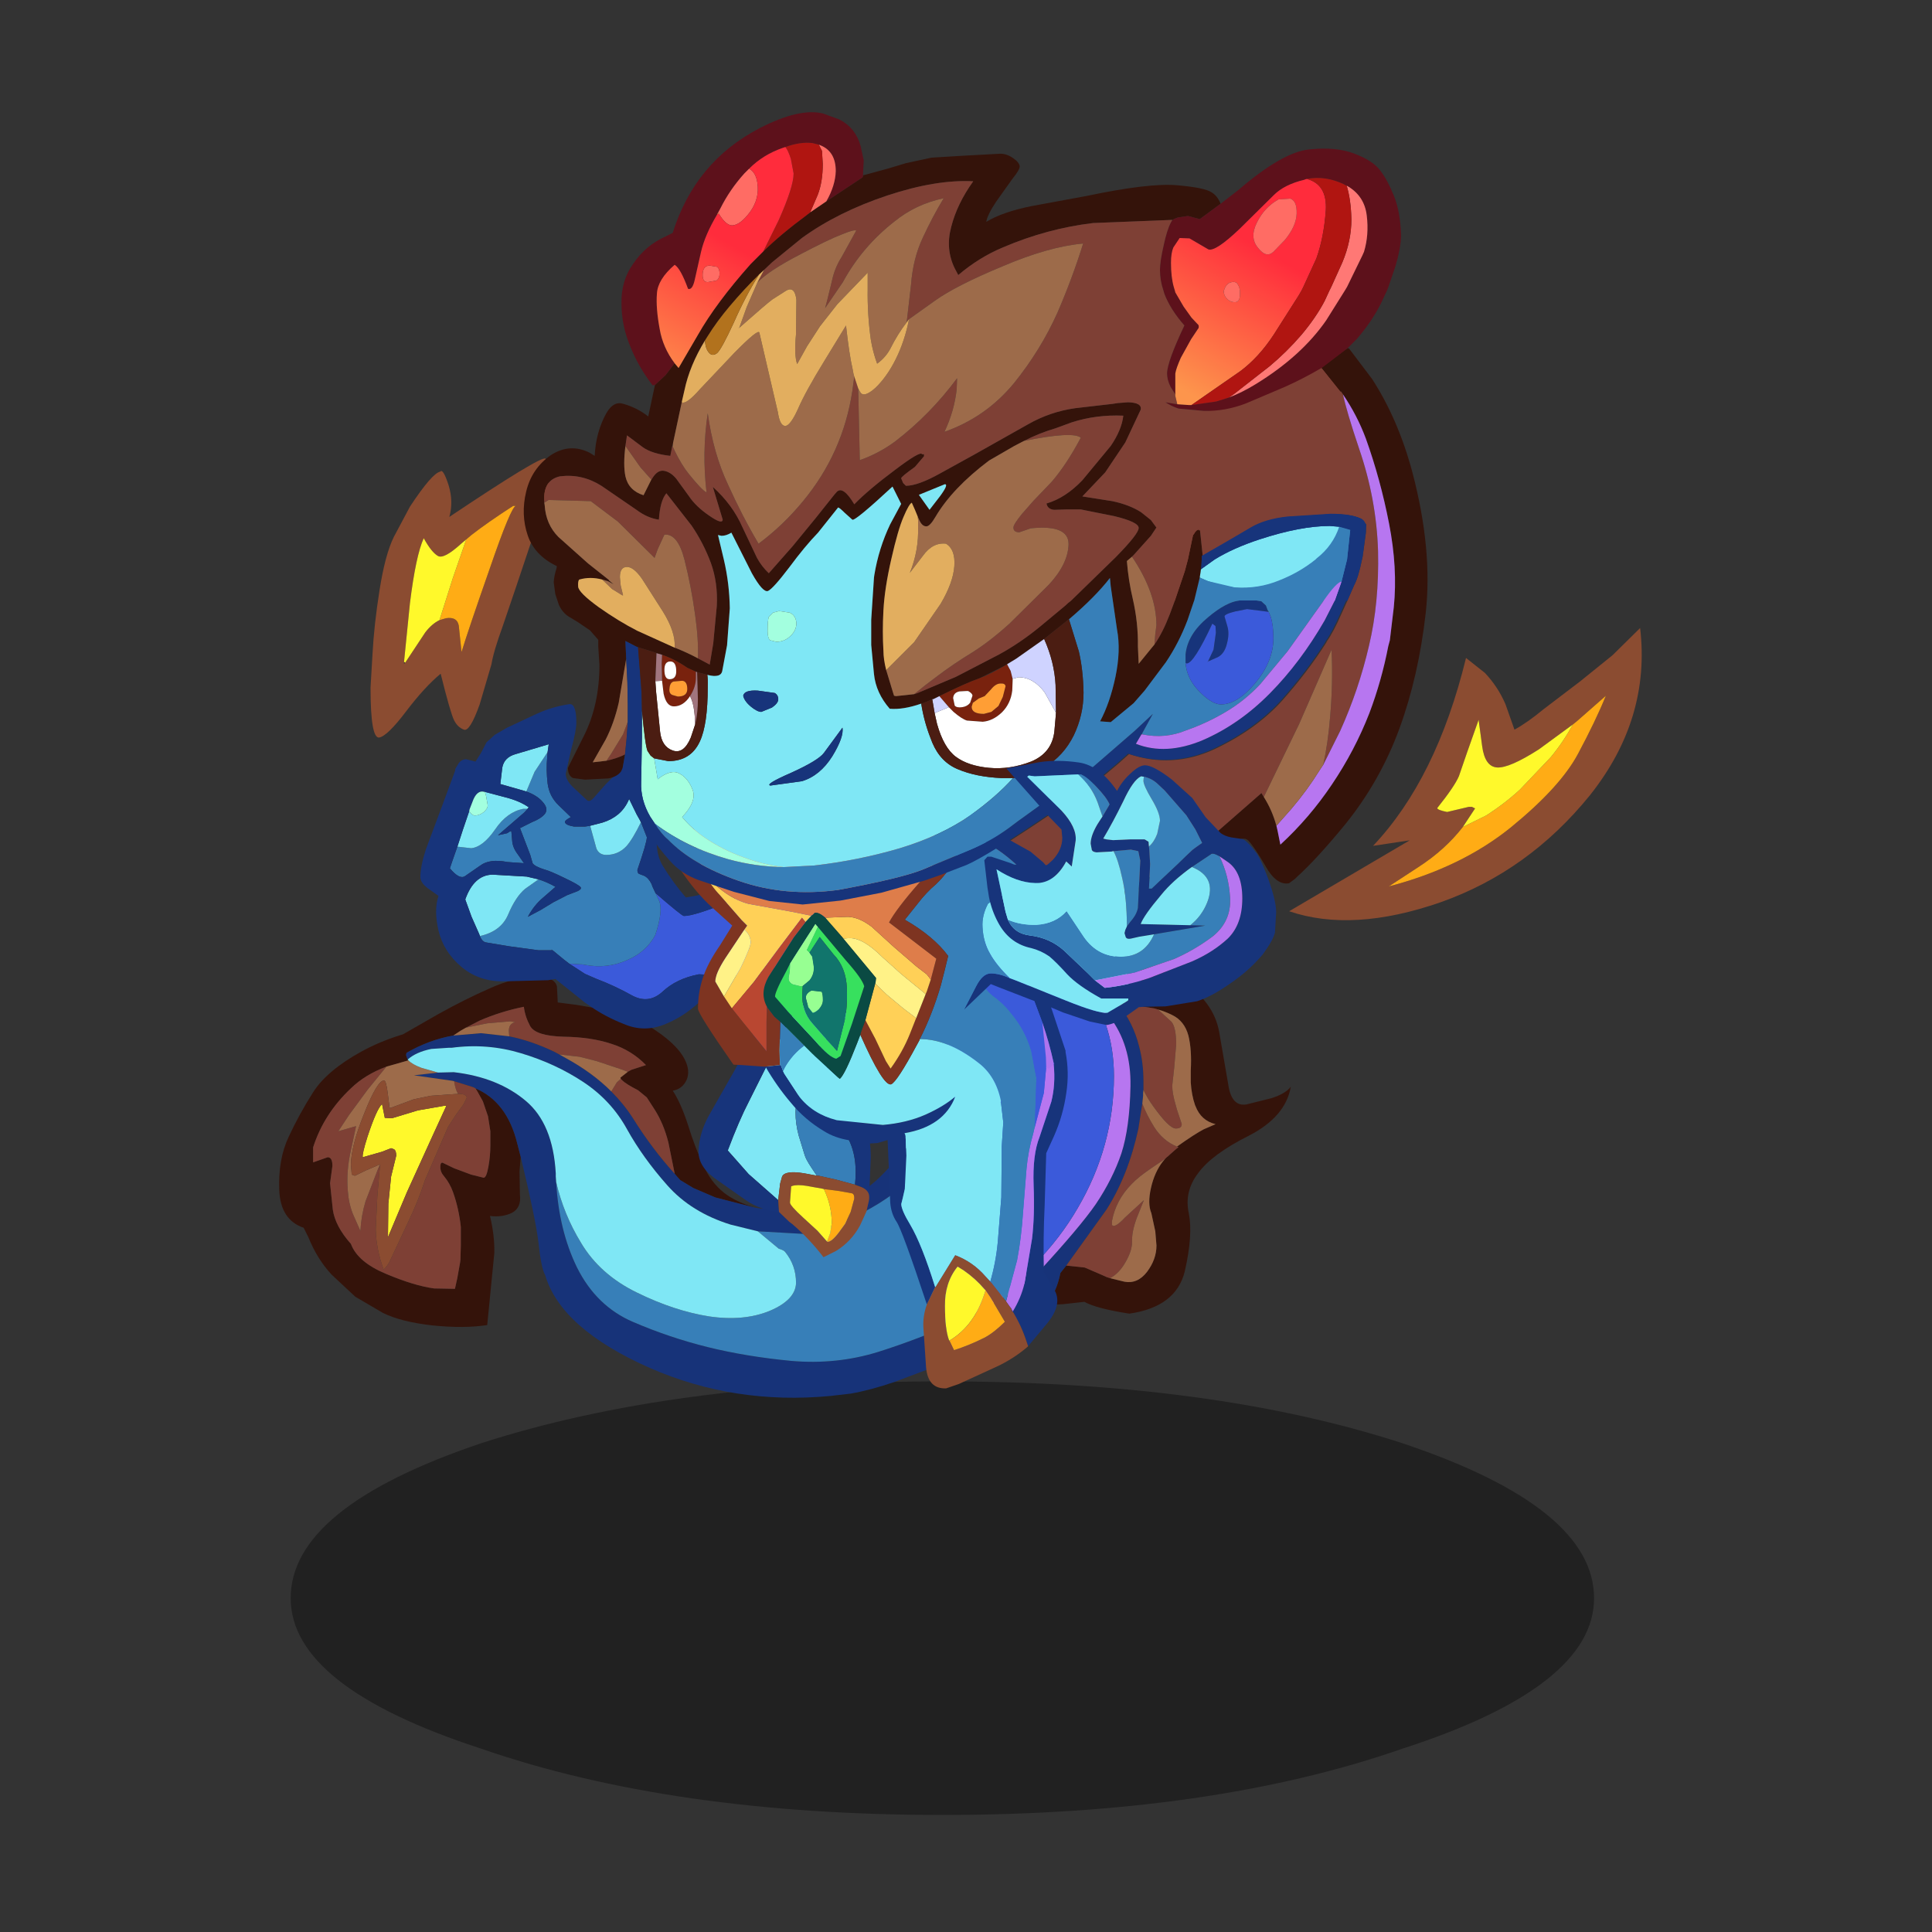 <svg xmlns:ffdec="https://www.free-decompiler.com/flash" xmlns:xlink="http://www.w3.org/1999/xlink" ffdec:objectType="frame" height="90" width="90" xmlns="http://www.w3.org/2000/svg"><rect width="100%" height="100%" fill="#333333" stroke="none"/><use ffdec:characterId="30" height="80.45" transform="translate(10.15 5.25)" width="68.05" xlink:href="#a"/><defs><g id="a" transform="translate(-10.15 -5.25)"><use ffdec:characterId="1" height="9.8" transform="matrix(1.094 0 0 2.061 13.541 64.35)" width="55.5" xlink:href="#b"/><use ffdec:characterId="6" height="111.25" transform="translate(15.83 7.676) scale(.367)" width="167.95" xlink:href="#c"/><use ffdec:characterId="8" height="58.45" transform="translate(13.008 43.67) scale(.367)" width="128.4" xlink:href="#d"/><use ffdec:characterId="10" height="41.15" transform="translate(19.582 32.798) scale(.367)" width="51.8" xlink:href="#e"/><use ffdec:characterId="12" height="33.1" transform="translate(32.544 46.418) scale(.367)" width="21.85" xlink:href="#f"/><use ffdec:characterId="14" height="72.5" transform="translate(43.863 15.988) scale(.367)" width="61.7" xlink:href="#g"/><use ffdec:characterId="16" height="44.7" transform="translate(35.657 37.65) scale(.367)" width="38.1" xlink:href="#h"/><use ffdec:characterId="18" height="42.7" transform="translate(41.342 49.004) scale(.367)" width="22.9" xlink:href="#i"/><use ffdec:characterId="20" height="34.25" transform="translate(31.56 37.943) scale(.367)" width="37.15" xlink:href="#j"/><use ffdec:characterId="22" height="25.1" transform="translate(44.706 38.538) scale(.367)" width="23.1" xlink:href="#k"/><use ffdec:characterId="27" height="100.55" transform="translate(24.4 5.234) scale(.367)" width="111.35" xlink:href="#l"/><use ffdec:characterId="29" height="31.3" transform="translate(45.852 35.449) scale(.367)" width="37.05" xlink:href="#m"/></g><g id="c" transform="translate(84.55 66.6)"><use ffdec:characterId="3" height="37.1" transform="translate(35.95 -7.8)" width="44.75" xlink:href="#n"/><use ffdec:characterId="5" height="35.4" transform="translate(-80.65 -29.3)" width="22.75" xlink:href="#o"/></g><g id="u" fill-rule="evenodd"><path d="M22.2-18.55q1.35 11.5-6.35 21.2-7.8 9.65-18.95 13.6-11.2 3.9-19.25 1.15l15.3-9-4.65.7Q-3.65.6.1-14.75l2.4 1.9Q4.15-11.1 5.1-8.9l1.15 3.25q1.65-.9 3.7-2.6l4.6-3.5 4.15-3.35 3.5-3.45M-.3 6.7q-2.25 2.9-5.65 5.1l-3.75 2.45q9.2-2.4 15.5-7.5 6.25-5.1 8.5-9.3 2.25-4.2 3.55-7.4l-3.7 3.25-.5.4-4.3 3.15Q5.6-.75 4.05-.85q-1.55-.1-1.9-2.7L1.7-6.9.25-2.8-.8.25q-.55 1.3-2.75 4.05 0 .25 1.25.5l2.75-.65h.4l.4.2L-.3 6.7" fill="#8b4c31" transform="translate(22.35 18.55)"/><path d="m13.65-6.3.5-.4 3.7-3.25q-1.3 3.2-3.55 7.4t-8.5 9.3q-6.3 5.1-15.5 7.5l3.75-2.45q3.4-2.2 5.65-5.1l2.95-1.45q2.35-1.5 4.3-3.3l3.9-4.1q1.65-2 2.8-4.15" fill="#ffac15" transform="translate(22.35 18.55)"/><path d="M13.65-6.3q-1.15 2.15-2.8 4.15l-3.9 4.1Q5 3.75 2.65 5.25L-.3 6.7l1.55-2.35-.4-.2h-.4l-2.75.65q-1.25-.25-1.25-.5Q-1.35 1.55-.8.25L.25-2.8 1.7-6.9l.45 3.35q.35 2.6 1.9 2.7 1.55.1 5.3-2.3l4.3-3.15" fill="#fff92b" transform="translate(22.35 18.55)"/></g><g id="v" fill-rule="evenodd"><path d="M10.8-17.7q.55.4.55 1.7 0 1.75-1.35 5.85l-2.95 8.8L5.4 3.5Q4.2 6.8 3.95 8.4l-1.5 5.1q-1.25 3.5-2 3.2-.8-.3-1.25-1.2-.45-.9-1.7-5.9-2.05 1.7-4.4 4.8-2.35 3.1-3.4 3.3-1.1.15-1.1-6.35l.25-4.25q.2-3.75.9-8.15.7-4.45 1.8-6.7l2.05-3.85q2.8-4.25 3.85-4.45.35-.45 1.05 1.7.65 2.1.1 4.05 11.65-7.8 12.2-7.4M.75-7.45.1-6.9q-2.2 2-2.95 1.55-.8-.45-1.8-2.25-1 2.2-1.75 8.25l-.75 7.45v.25L-7 8.2l2.55-3.85q.85-1.1 1.8-1.55l.85-.25q1.4-.2 1.6.95l.35 3.35Q1 4.05 3.75-3.8q2.7-7.85 3.3-7.9H6.7Q3.45-9.6 1.4-8l-.65.55" fill="#8b4c31" transform="translate(11.4 17.7)"/><path d="m-2.65 2.8 1.7-5.35 1.7-4.9L1.4-8q2.05-1.6 5.3-3.7h.35q-.6.05-3.3 7.9Q1 4.05.15 6.85L-.2 3.5q-.2-1.15-1.6-.95l-.85.25" fill="#ffac15" transform="translate(11.4 17.7)"/><path d="M-7.15 8.1-6.4.65q.75-6.05 1.75-8.25 1 1.8 1.8 2.25Q-2.1-4.9.1-6.9l.65-.55-1.7 4.9-1.7 5.35q-.95.45-1.8 1.55L-7 8.2l-.15-.1" fill="#fff92b" transform="translate(11.4 17.7)"/></g><g id="w" fill-rule="evenodd"><path d="m35.7-25.95 3.95-.55q6.6 0 10.7 2.75 4.05 2.7 4.75 6.5l1.15 6.65q.4 2.9 2.3 2.6l3.2-.8q1.75-.55 2.45-1.45-.65 3.8-5.3 6.2Q54.2-1.7 52.45.7q-1.8 2.35-1.2 5.1.55 2.75-.5 7.35-1.1 4.55-7.05 5.4-4.2-.65-5.7-1.5l-2.7.3-2.15.1q1.35-1.7 1.8-4.05l.15-.2.6-.75 2.35.25 2.2.95.55.25.45.15 1.85.45q1.65.3 2.85-1.25 1.2-1.6 1.2-3.35L47 8.1l-.5-2.3q-.5-1.2-.05-3.2t1.5-3.35l.3-.35.2-.2.25-.2.1-.1.85-.75.25-.2.05-.05-.2-.05q2.25-1.6 3.4-2.2l1.5-.65q-1.85-.45-2.55-2.3l-.05-.1q-.45-1.3-.55-2.9v-1.5q.15-2.65-.3-4.45-.5-1.85-2.05-2.6-.9-.45-1.8-.7l-.5-.15-3.5-.55-1.05.05-.7-.75-.1-.15-1.4-1.3-4.4-3.05m-69.25 24.6-.15 1.8.05 3q.2 1.65-1 2.3-1.25.6-2.8.4.6 2.5.55 4.7l-.9 9.15q-2.9.45-6.9.05-4.05-.45-6.35-1.6l-3.5-2.05-3-2.8q-1.85-2-2.95-4.75l-.6-1.2q-2.95-1-3.1-4.8-.15-3.9 1.2-6.75 1.35-2.9 3.1-5.65 1.75-2.75 6.1-5.15 2.45-1.35 5.3-2.2l4.45-2.55q3.5-1.95 6.6-3.3 3.1-1.4 5.7-1.45 2.55-.05 2.8 1.25l.1 2 2.35.3 5.25.9q2.05.65 3.9 1.75 3.65 2.25 4.65 4.35.7 1.4.2 2.55-.55 1.15-1.75 1.35 1.05 1.6 1.95 4.4.85 2.75 1.9 5 1 2.25 2.65 3.55Q-6.3 4.35-3.8 5.1l-5.05-1.3-2.8-1.2-1.65-1-.45-.5-.25-.3-.8-3.95q-.6-2.4-1.75-4.2l-1-1.55-1.1-.9q-1.55-.8-2-1.25l-.2-.2-.05-.15.95-.75.45-.25 1.85-.6q-1.85-1.9-4.4-2.7-2.55-.85-6.05-.9-3.55-.1-4.25-1.35-.65-1.2-.8-2.45-2.95.6-5.6 1.75l-1.75.9-.7.4-.9.6q-3.1.55-5.95 2.2l-.05.3.2.55.1.1-2.8.8q-2.7 1-4.5 2.75-3.45 3.25-4.8 7.5v1.9l1.85-.65q.6 0 .6 1.1l-.3 2.2.35 3.35q.3 2.1 2.3 4.35.85 2.3 4.45 3.8 3.55 1.5 6.1 1.85l2.65.05.3-1.35.35-1.95.05-.4.05-1.85v-2.3q-.25-2.35-1-4.45-.4-1.1-1.1-1.95-.5-.55-.5-1.2 0-.75.4-.5L-42 .1l2.15.8 1.6.4q.35 0 .6-1.4.25-1.35.25-2.75V-4.6l-.3-1.9-.65-1.9-.75-1.35-.2-.3q4 1.7 5.3 6.95l.45 1.75" fill="#34130a" transform="translate(64.2 29.2)"/><path d="m25.55-28.05.5-1.15h.1q3 .15 5.8 1.35l3.75 1.9 4.4 3.05 1.4 1.3.1.15.7.75q1.9 2.3 2.65 5.35.55 2.05.55 4.45v1.05l-.05.4v.35l-.1 1-.5 3.2q-1.3 5.95-4.05 10.25l-5.1 7.1-.6.75-.15.2q-.45 2.35-1.8 4.05-1.15 1.4-2.9 2.35l-7.8 4.05-2.15.95-6.35 2.4q-3.05 1.05-5.6 1.5l-2.6.3q-12.15 1.15-22.9-3.55-11.3-5-13.3-11.8-.5-.85-.85-4.15-.35-2.95-2.25-10.85L-34-3.1q-1.3-5.25-5.3-6.95l-.3-.15-2.4-.75-.2-.05-4.9-.7 3.05-.35 2-.05q5.6.65 9.15 3.65 3.45 2.9 3.8 9.2l.05 1.1Q-28.7 8-26.4 12.7q2.45 4.9 7.1 6.9 4.65 2 9.5 3.2Q-4.95 24 .8 24.55q5.75.5 11.05-1.15 5.05-1.6 10.1-3.85l.5-.25 1.6-.75 5.6-3.2 2.5-2.05q5.3-5.75 7.3-8.65 2.15-3.2 3.25-6.45 1.05-3.25 1.15-8.5.1-5.3-2.7-8.9L39-21.65l-.6-.6q-1.9-1.8-4.15-3.2-3.9-2.45-8.7-2.6M-3.8 5.1l.65.1 5.5.15Q8.4 5.1 12.6.65q2.9-3 5.35-6.35l1.95-2.75q1.7-4.2-.2-8l-.9-.45.75-1q2.3 4.15 1.95 8.65-.2 2.2-.9 4.2-.95 2.45-2.8 4.55-2.9 3.4-6.8 5.6-3.95 2.3-8.3 3.35l-6.15-.35-3.45-.85q-5-1.55-8.05-5-3.1-3.5-5.1-7.1-2-3.65-5.55-6t-7.9-3.65q-4.3-1.3-8.8-.7h-.35l-2.25.15q-1.95.4-3 1.35l-.2-.55.05-.3q2.85-1.65 5.95-2.2l3.5-.3 3.6.4q2.75.55 5.7 1.95l.65.35.8.45q3.4 1.85 5.8 4.25 1.6 1.6 2.75 3.4Q-16.9-2.4-14 .8l.25.3.45.5 1.65 1 2.8 1.2 5.05 1.3" fill="#173379" transform="translate(64.2 29.2)"/><path d="M20.6-5.05q1.45.9 2.9 3 2.65 3.9 2.65 7.05 0 1.05-2.95 10.5l-1.25 4.05q-5.05 2.25-10.1 3.85Q6.55 25.05.8 24.55-4.95 24-9.8 22.8t-9.5-3.2q-4.65-2-7.1-6.9-2.3-4.7-2.65-10.85.95 4.1 3.15 7.7 2.4 4.05 7.15 6.35 4.7 2.3 9.1 3 4.4.65 7.7-.7 3.3-1.4 3.35-3.55 0-2.25-1.4-3.95-.15-.2-.8-.4l-2.65-2.2 6.15.35Q7.05 7.4 11 5.1q3.9-2.2 6.8-5.6 1.85-2.1 2.8-4.55" fill="#377fb8" transform="translate(64.2 29.2)"/><path d="m47.35-20.05 1.7 1.55q.6.7.6 2.9l-.25 2.95-.05.45-.2 1.8q0 1 .45 2.5l.15.55.6 1.8q.05.6-.75.6-.85 0-2.85-2.8-.8-1.1-1.25-2.1v-1.05q0-2.4-.55-4.45-.75-3.05-2.65-5.35l1.05-.05 3.5.55.5.15m-2 11.95q.6 1.5 1.5 2.95 1.1 1.75 2.9 2.5l.2.05-.05.05-.25.2-.85.75-.1.1-.25.2-.2.2-1.7 1.15q-1.7 1.15-2.5 2Q42 4.1 41.5 6.8v.5q.35.45 1.65-.95l2.4-2.2-.9 2.25q-.65 1.75-.6 3.05 0 1.15-.85 2.6-.8 1.4-1.95 2l-.45-.15-.55-.25-2.2-.95-2.35-.25 5.1-7.1q2.75-4.3 4.05-10.25l.5-3.2m-95.95-4.7L-53-9.85l-2.35 3.2-1.35 2.05 2.25-.65-.65 3.05q-.6 2.6-.4 5.1.1 1.6.65 3l.95 2.15q.1-1.9.65-3.75l1.6-4.15.25-.55-.35 4.05-.2 4.2q.05 2.5 1 5.1.55-.5.85-1.2l2.25-4.8q1.3-2.7 2.15-5.35l2.95-6.8 1.05-1.6.85-1.15.45-.9q0-.5-1.1-.5-.35-.55-.5-1.6l2.4.75.3.15.2.3.75 1.35.65 1.9.3 1.9v1.75q0 1.4-.25 2.75-.25 1.4-.6 1.4l-1.6-.4L-42 .1l-1.35-.65q-.4-.25-.4.5 0 .65.5 1.2.7.85 1.1 1.95.75 2.1 1 4.45v2.3l-.05 1.85-.05.4-.35 1.95-.3 1.35-2.65-.05q-2.55-.35-6.1-1.85-3.6-1.5-4.45-3.8-2-2.25-2.3-4.35L-57.75 2l.3-2.2q0-1.1-.6-1.1l-1.85.65v-1.9q1.35-4.25 4.8-7.5 1.8-1.75 4.5-2.75m10.1-4.95 1.75-.9q2.65-1.15 5.6-1.75.15 1.25.8 2.45.7 1.25 4.25 1.35 3.5.05 6.05.9 2.55.8 4.4 2.7l-1.85.6-.45.25-.95-.35-3-1-2.15-.55-2.6-.3-.65-.35q-2.95-1.4-5.7-1.95l-.05-.6q-.05-1 .8-1.2l-.65-.1-2.9.25-2.7.55m19.65 6.5.2.2q.45.45 2 1.25l1.1.9 1 1.55q1.15 1.8 1.75 4.2L-14 .8q-2.9-3.2-5.3-7.05-1.15-1.8-2.75-3.4l.7-1.15.5-.45" fill="#7e4035" transform="translate(64.2 29.2)"/><path d="M47.35-20.05q.9.25 1.8.7 1.55.75 2.05 2.6.45 1.8.3 4.45v1.5q.1 1.6.55 2.9l.05.1q.7 1.85 2.55 2.3l-1.5.65q-1.15.6-3.4 2.2-1.8-.75-2.9-2.5-.9-1.45-1.5-2.95l.1-1v-.35l.05-.4q.45 1 1.25 2.1 2 2.8 2.85 2.8.8 0 .75-.6l-.6-1.8-.15-.55q-.45-1.5-.45-2.5l.2-1.8.05-.45.25-2.95q0-2.2-.6-2.9l-1.7-1.55m.9 18.95-.3.35Q46.9.6 46.45 2.6q-.45 2 .05 3.2l.5 2.3.15 1.8q0 1.75-1.2 3.35-1.2 1.55-2.85 1.25l-1.85-.45q1.15-.6 1.95-2 .85-1.45.85-2.6-.05-1.3.6-3.05l.9-2.25-2.4 2.2q-1.3 1.4-1.65.95v-.5q.5-2.7 2.55-4.75.8-.85 2.5-2l1.7-1.15M-47.8-13.6q.45.5 1.65.95l2.1.6-3.05.35 4.9.7.2.05q.15 1.05.5 1.6l-3.5.25-2.15.45-2.95 1.1-.1-.05-.25-2q-.2-1.45-.45-1.45-.85 0-2.5 4.15-1.7 4.2-1.7 6.55L-55 .9l.4.15 1.45-.7 1.75-.75-.25.55-1.6 4.15q-.55 1.85-.65 3.75l-.95-2.15q-.55-1.4-.65-3-.2-2.5.4-5.1l.65-3.05-2.25.65 1.35-2.05 2.35-3.2 2.4-2.95 2.8-.8m5.7-3.15.9-.6.7-.4 2.7-.55 2.9-.25.65.1q-.85.2-.8 1.2l.05.6-3.6-.4-3.5.3m22.15 4.6-.95.75.05.15-.5.45-.7 1.15q-2.4-2.4-5.8-4.25l-.8-.45 2.6.3 2.15.55 3 1 .95.35" fill="#9d6b4a" transform="translate(64.2 29.2)"/><path d="M24.05 18.55q8.7-5.8 13.1-13.4 4.6-7.85 4.6-16.75 0-3.55-1.05-6.6-.7-2-1.7-3.45l2.15 2.45q2.8 3.6 2.7 8.9-.1 5.25-1.15 8.5-1.1 3.25-3.25 6.45-2 2.9-7.3 8.65l-2.5 2.05-5.6 3.2" fill="#b776f0" transform="translate(64.2 29.2)"/><path d="m-3.45 8.1 2.65 2.2q.65.2.8.4 1.4 1.7 1.4 3.95-.05 2.15-3.35 3.55-3.3 1.35-7.7.7-4.4-.7-9.1-3-4.75-2.3-7.15-6.35-2.2-3.6-3.15-7.7l-.05-.7v-.4q-.35-6.3-3.8-9.2-3.55-3-9.15-3.65l-2 .05-2.1-.6q-1.2-.45-1.65-.95l-.1-.1q1.05-.95 3-1.35l2.25-.15h.35q4.5-.6 8.8.7 4.35 1.3 7.9 3.65 3.55 2.35 5.55 6 2 3.6 5.1 7.1 3.05 3.45 8.05 5l3.45.85" fill="#7fe7f5" transform="translate(64.2 29.2)"/><path d="m-51.15-8.05.35 1.75.9.05 3.3-1 3.45-.6.15.05-1.7 3.7-3.3 7.25-2.4 5.7.05-4.25.35-3.45.65-2.65q0-.6-.25-.8l-.4-.15-1.15.45-2.45.7q-.1-.4.6-2.6 1.15-3.5 1.85-4.15" fill="#fff92b" transform="translate(64.2 29.2)"/><path d="m-51.4-.4-1.75.75-1.45.7-.4-.15-.1-1.25q0-2.35 1.7-6.55 1.65-4.15 2.5-4.15.25 0 .45 1.45l.25 2 .1.05 2.95-1.1L-45-9.1l3.5-.25q1.1 0 1.1.5l-.45.9-.85 1.15-1.05 1.6-2.95 6.8q-.85 2.65-2.15 5.35l-2.25 4.8q-.3.7-.85 1.2-.95-2.6-1-5.1l.2-4.2.35-4.05m.25-7.65q-.7.65-1.85 4.15-.7 2.2-.6 2.6l2.45-.7 1.15-.45.4.15q.25.2.25.8L-50 1.15l-.35 3.45-.05 4.25 2.4-5.7 3.3-7.25 1.7-3.7-.15-.05-3.45.6-3.3 1-.9-.05-.35-1.75" fill="#8b4c31" transform="translate(64.2 29.2)"/><path d="m19.55-17.9.95-1.35q2.95-4.05 5-8.6l.05-.2q4.8.15 8.7 2.6 2.25 1.4 4.15 3.2l.6.6q1 1.45 1.7 3.45 1.05 3.05 1.05 6.6 0 8.9-4.6 16.75-4.4 7.6-13.1 13.4l-1.6.75-.5.25 1.25-4.05Q26.15 6.05 26.15 5q0-3.15-2.65-7.05-1.45-2.1-2.9-3 .7-2 .9-4.2.35-4.5-1.95-8.65" fill="#3b5ada" transform="translate(64.2 29.2)"/></g><g id="x" fill-rule="evenodd"><path d="M3.95 3.45q3.35 2.9 3.6 2.9 1.3 0 5.5-1.7l5.75-2.6q4-2.3 5.4-4.55L24-1.45q0 .95.5 1.95 0 8.25-2.7 10.9-1.85 1.85-7.8 2.55l-4.55-.2q-2.85.55-4.6 2.2-1.8 1.65-3.95.45-2.15-1.2-4.4-2.05L-5 13.7l-2-1.3 1.7.1.3.05q2.85.55 5.45-.65 2.3-1 3.45-3.1 1.05-3.1.5-4.4l-.45-.95" fill="#3b5ada" transform="translate(25.9 20.55)"/><path d="m3.95 3.45.45.95q.55 1.3-.5 4.4-1.15 2.1-3.45 3.1-2.6 1.2-5.45.65l-.3-.05-1.7-.1-.65-.5q-1.9-1.6-1.55-1.2h-1.7l-3.7-.5-3-.5q-.45-.1-.75-.8 2.7-.6 3.6-2.75.95-2.25 2.15-3.25l1.7-1.2q1.1.35 2.15.95L-10.3 4q-1.2 1-1.95 2.45l1.6-.85 1.65-1 1.75-.9 1.3-.5q.55-.25.4-.5-.2-.3-2.1-1.2Q-9.5.6-10.15.45q-1.25-.4-1.5-.8l-.3-1.05-1.3-3.4 1.5-.75Q-10.6-6-10.1-6.6q.5-.65-.25-1.5-.7-.85-2.1-1.35l1.05-2.5 1.65-2.5-.05.65q-.15 1.6.05 3.3.2 1.65 1.4 2.8l1.5 1.45.05.05q-.75.4-.75.6 0 .4 1.15.6H-5l.65-.1.8 2.9q.35.8 1.25.8 1.5 0 2.55-1.1.8-.9 1.85-3.05l.75 1.9Q2.85-3 1.65.5q0 .4.2.5l.65.25q.55.25.95 1.05l.1.3.4.85m-25.15-5.9 1.75.2q1.5-.15 3.05-2.4 1.5-2.2 3.55-2.6h.55l-.4.45-3.35 2.9 1.15-.25.4-.25h.15l.1 1.15q.05.9.7 1.75l.8 1.15-2.1-.15q-2.25-.45-3.45.45l-1.95 1.35q-.7.45-1.9-1l.25-.75.7-2" fill="#377fb8" transform="translate(25.9 20.55)"/><path d="M-18.35 8.9v-.05l-.1-.25-.95-2.15-.8-2.2q1.1-3.1 3.45-3.15l4.35.25 1.5.35-1.7 1.2q-1.2 1-2.15 3.25-.9 2.15-3.6 2.75m5.9-18.35-.15-.05-3.15-.9.25-2.1q.25-1.3 1.7-1.7l4.2-1.25-.05.3-.1.7-1.65 2.5-1.05 2.5m8.1 4.35 1.55-.4q1.15-.35 2-1.05Q.1-7.3.6-8.5l.95 1.95.45.8.05.15.05.05Q1.05-3.4.25-2.5-.8-1.4-2.3-1.4q-.9 0-1.25-.8l-.8-2.9M-21.2-2.45l.7-2.15.8-2.35.2.25q.3.3.5.3.55 0 1.1-.4.55-.45.55-.9l-.2-1.15-.15-.55 2.65.7q1.75.45 2.9 1.25l-.15.2h-.55q-2.05.4-3.55 2.6-1.55 2.25-3.05 2.4l-1.75-.2" fill="#7fe7f5" transform="translate(25.9 20.55)"/><path d="m24.1-3.5.1.2.05.25 1 2.3q.65 1.35.65 4 0 2.5-.6 5.9-.6 3.5-1.2 4.2l-1.85 1.75-2.05.35-9.3.7h-.25l-.65.65q-2.1 2.15-4.75 3.25-2.7 1.15-5.35 0-2.3-.9-4.25-2.25l-.65-.45-3.75-3-.95.15-5.75.15q-3.05 0-5.25-1.85-2.25-1.9-2.9-4.6-.6-2.6 0-4.4l-1.4-1q-.9-.7-.9-1.4 0-1.35.7-3.5L-23-8l1.5-4.05.05-.3.45-.75q.4-.45.9-.45l1.2.3.7-1.1.7-1.35 1.05-.95 1.55-.9 3.85-1.8q2-.9 4.15-1.2.8.05.8 2.35 0 1-.65 3.4l-.7 3.1q0 .9 1.2 1.95l1.5 1.4q.35.3.9-.35l1.5-1.7 2.7-2.65 1.9-1.7q3.3 3.95 2.3 8.15-1.05 4.3.3 6.55Q6.2 2.15 7.8 4q4.6-.7 8.8-2.85 4.05-2.1 7.5-4.65M-7 12.4l2 1.3 1.5.65q2.25.85 4.4 2.05 2.15 1.2 3.95-.45 1.75-1.65 4.6-2.2l4.55.2q5.95-.7 7.8-2.55Q24.5 8.75 24.5.5q-.5-1-.5-1.95l.2-1.05q-1.4 2.25-5.4 4.55l-5.75 2.6q-4.2 1.7-5.5 1.7-.25 0-3.6-2.9l-.4-.85-.1-.3q-.4-.8-.95-1.05L1.85 1q-.2-.1-.2-.5 1.2-3.5 1.2-4.15l-.75-1.9-.1-.2-.45-.8L.6-8.5Q.1-7.3-.8-6.55q-.85.7-2 1.05l-1.55.4L-5-5h-1.4q-1.15-.2-1.15-.6 0-.2.75-.6l-.05-.05-1.5-1.45q-1.2-1.15-1.4-2.8-.2-1.7-.05-3.3l.05-.65.1-.7.05-.3-4.2 1.25q-1.45.4-1.7 1.7l-.25 2.1 3.15.9.15.05q1.4.5 2.1 1.35.75.85.25 1.5-.5.6-1.65 1.05l-1.5.75 1.3 3.4.3 1.05q.25.4 1.5.8.65.15 2.5 1.05 1.9.9 2.1 1.2.15.25-.4.5l-1.3.5-1.75.9-1.65 1-1.6.85Q-11.5 5-10.3 4l1.55-1.35q-1.05-.6-2.15-.95l-1.5-.35-4.35-.25q-2.35.05-3.45 3.15l.8 2.2.95 2.15.1.25v.05q.3.7.75.8l3 .5 3.7.5h1.7q-.35-.4 1.55 1.2l.65.5M-19.7-6.95l-.8 2.35-.7 2.15-.7 2-.25.75q1.2 1.45 1.9 1l1.95-1.35q1.2-.9 3.45-.45l2.1.15-.8-1.15q-.65-.85-.7-1.75l-.1-1.15h-.15l-.4.25-1.15.25 3.35-2.9.4-.45.15-.2q-1.15-.8-2.9-1.25l-2.65-.7h-.05q-1-.3-1.55 1.3l-.35.9-.05.25" fill="#17347b" transform="translate(25.9 20.55)"/><path d="m-17.7-9.4.15.55.2 1.15q0 .45-.55.9-.55.4-1.1.4-.2 0-.5-.3l-.2-.25.05-.25.35-.9q.55-1.6 1.55-1.3h.05" fill="#a3ffdf" transform="translate(25.9 20.55)"/></g><g id="y" fill-rule="evenodd"><path d="m1.7-15.6 2.35.6 3.9.55-.3.85Q3.75-9.9 2.6-6.7 1.4-3.4 1.4-1.85q0 1.45.4 2.95l.75 2.45q.15.55.85 1.6l.7 1.05-1.6-.3q-2.4-.4-2.8.4l-.25.9-.25 2.1L-4.55 6-7.2 3q1.45-3.85 2.7-6.25l1.85-3.7L1.7-15.6" fill="#7fe7f5" transform="translate(10.9 16.55)"/><path d="m4.1 6.2-.7-1.05q-.7-1.05-.85-1.6L1.8 1.1q-.4-1.5-.4-2.95 0-1.55 1.2-4.85 1.15-3.2 5.05-6.9l-2.7 7.25-1.7 3.9q6.5 2.4 5.7 9.8l-2.4-.65-2.25-.5h-.2" fill="#377fb8" transform="translate(10.9 16.55)"/><path d="M7.95-14.45H8l1.6.15L5.25-3.7Q6.5-2.1 8.1-1.55 9.7-1 10.35.25q.6 1.2.6 3.65l-.2 4.9q-.05-.85-1.25-1.25l-.55-.2q.8-7.4-5.7-9.8l1.7-3.9 2.7-7.25.3-.85M-.7 10.8q-2.4-.25-4.15-1.45L-8.9 6.5q-2.15-1.6-2-3.6.1-2.05 1.2-4.15L-7-6q1.5-2.5 5.4-10.45l.05-.1 3.25.95-4.35 8.65-1.85 3.7Q-5.75-.85-7.2 3l2.65 3L-.8 9.3l.1 1.5" fill="#17347b" transform="translate(10.9 16.55)"/><path d="M10.75 8.8v.35l-.05.3-.3 1.3-.8 1.75q-1.1 2.05-3.05 3.25l-1.6.8Q3.2 14.25 1 12.35l-.4-.3-1.3-1.25-.1-1.5.25-2.1.25-.9q.4-.8 2.8-.4l1.6.3h.2l2.25.5 2.4.65.55.2q1.2.4 1.25 1.25M5 7.9l-.2-.05-.85-.15-1.1-.2Q1.6 7.3 1 7.5l-.15.05L.7 9.6q-.05.35 1.7 1.95l1.85 1.7 1.15 1.3.05.05q.55 0 1.45-1.2l.8-1.1.7-1.5.45-1.65q.05-.55-.25-.7l-1.65-.3L5 7.9" fill="#8b4c31" transform="translate(10.9 16.55)"/><path d="m5.4 14.55.4-1.05.2-1.25Q6 10 5 7.9l1.95.25 1.65.3q.3.15.25.7L8.4 10.8l-.7 1.5-.8 1.1q-.9 1.2-1.45 1.2l-.05-.05" fill="#ffac15" transform="translate(10.9 16.55)"/><path d="m5.4 14.55-1.15-1.3-1.85-1.7Q.65 9.95.7 9.6l.15-2.05L1 7.5q.6-.2 1.85 0l1.1.2.85.15.2.05q1 2.1 1 4.35l-.2 1.25-.4 1.05" fill="#fff92b" transform="translate(10.9 16.55)"/></g><g id="z" fill-rule="evenodd"><path d="m20.55-34.05.3-.3 2.95 3.9q3.3 5.1 5.1 11.8 2.6 9.85 1.7 17.9-.9 8-3.35 14.7-2.45 6.65-6.85 12.1-3.65 4.45-6.15 6.7L14 33l-.75.55q-1.6.3-3-2.2-1.45-2.5-2.2-3.25-.8-.75-3 1.2-3.45 3.05-7.95 4.15-4 1.15-7.95 2.8L-4.9 33q5-2.6 8.7-5.7l5.95-5.2.3.5q1.05 1.65 1.6 3.65l.15.65.35 1.75q3.7-3.4 6.55-7.65 2.9-4.3 4.75-9.05 1.55-4.1 2.4-8.5l.2-.75.5-4.2q.5-4.95-.6-10.6-1.1-5.65-2.95-10.8-1.1-2.95-2.9-5.6l-.2-.3-2.4-3 .2-.15q1.5-.9 2.85-2.1M1.35-2.3H-1.1L.15-6l.4-1.5.65-3.1.1-.1q.35-.6.65-.55l.35 3.3v.45l-.1 1.25-.05.4-.05.3-.05.35-.7 2.9" fill="#34130a" transform="translate(30.85 35)"/><path d="m-10.85 36.25-.25.05q-3.55 1.4-7.3 1.2-2.2-.2-4-1.4-1.95-1.25-4.05-2.1-2-.85-3.9-1.3l-.5-.15 3.25-1.25q2.5-1.05 10.85-6.7.55-.1 2.7-1.65l3.4-2.7 2.2-1.85 1.4-1.25q5.5 1.85 10.8-.6 5.3-2.5 8.6-6.15 3.2-3.6 5.6-7.35l.1-.2q.85-1.2 1.9-3.6l.7-1.55.85-1.95q.55-1 1-3.25l.05-.2.05-.25.4-2.95.05-1.1-.6-.7q-1.2-.6-3.8-.6l-5.45.35q-2.85.3-4.7 1.4l-2.9 1.7-3.3 1.9-.35-3.3q-.3-.05-.65.55l-.1.1-.65 3.1L.15-6-1.1-2.3h-1.35v-11.9h.4q2.3 0 4.45-11.75l.1-.15.45-.25q2.5 0 4.95-.95l4.95-2.1q2.35-1.05 4.65-2.4l2.4 3 .2.3q.45 2.15 2.05 6.9 2.2 6.4 2.4 13 .15 6.55-1.15 12-1.3 5.6-3.65 10.8l-2.15 4.3q.6-2.8.85-5.9.4-4.35.2-8.7l-4.1 9.4-4.5 9.3-.3-.5-5.95 5.2Q.1 30.4-4.9 33l-5.95 3.25" fill="#7e4035" transform="translate(30.85 35)"/><path d="M19.2-2.3h-1.4q1.6-2.3 2.25-2.4l-.85 2.4m.9-26.2q1.8 2.65 2.9 5.6 1.85 5.15 2.95 10.8t.6 10.6l-.5 4.2-.2.75q-.85 4.4-2.4 8.5Q21.6 16.7 18.7 21q-2.85 4.25-6.55 7.65l-.35-1.75-.15-.65 1.9-2.15q2-2.35 3.55-4.85l.5-.75 2.15-4.3Q22.1 9 23.4 3.4q1.3-5.45 1.15-12-.2-6.6-2.4-13-1.6-4.75-2.05-6.9" fill="#b776f0" transform="translate(30.85 35)"/><path d="M11.65 26.25q-.55-2-1.6-3.65l4.5-9.3 4.1-9.4q.2 4.35-.2 8.7-.25 3.1-.85 5.9l-.5.75q-1.55 2.5-3.55 4.85l-1.9 2.15" fill="#9d6b4a" transform="translate(30.85 35)"/><path d="m2.95-26.35 4.3-1.9q3.05-1.2 4.75-2.2L19.6-35l.6.65.35.3q-1.35 1.2-2.85 2.1l-.2.15q-2.3 1.35-4.65 2.4L7.9-27.3q-2.45.95-4.95.95" fill="#5d111b" transform="translate(30.85 35)"/><path d="M2.2-6.25 3.95-7.5q2.35-1.45 5.7-2.55 5.2-1.7 8.9-1.7l1.2.1q-.8 2.4-2.85 4l-.15.15q-2.05 1.65-4.6 2.65-2.65 1.1-5.65.9-1.75-.25-3.4-.8L2.05-5.2l.05-.35.05-.3.05-.4" fill="#7fe7f5" transform="translate(30.85 35)"/><path d="M17.8-2.3H1.35l.7-2.9 1.05.45q1.65.55 3.4.8 3 .2 5.65-.9 2.55-1 4.6-2.65l.15-.15q2.05-1.6 2.85-4l1.4.4-.4 3.75-.7 2.8q-.65.1-2.25 2.4" fill="#377fb8" transform="translate(30.85 35)"/><path d="M20.65-2.3H19.2l.85-2.4.7-2.8.4-3.75-1.4-.4-1.2-.1q-3.7 0-8.9 1.7-3.35 1.1-5.7 2.55L2.2-6.25l.1-1.25v-.45l3.3-1.9 2.9-1.7q1.85-1.1 4.7-1.4l5.45-.35q2.6 0 3.8.6l.6.7-.05 1.1-.4 2.95-.05.25-.05.2q-.45 2.25-1 3.25l-.85 1.95" fill="#17347b" transform="translate(30.85 35)"/></g><g id="A" fill-rule="evenodd"><path d="m12.55-19.95-.35-.25-.45-.5-.05-.15-.3-.55 1-.1q.35 0 .5.2l.05.1.35.6 1.8 3.35.2.35 2.05 4.65L19.2-7l1.7 5.35q.8 2.7 1.95 5.55l1.8 5.4q-.05 2-1.5 1.6-.55-2.55-1.45-5.2l-1.5-4-2-6-1.8-5.05-1.6-4.85-.9-2.7-1.35-3.05M3 20.3l-.35.15-1.9.55-1.65.1-.7-.4-1.05-.05h-.15q-1.85-.3-3.2-1.15-2.45-1.45-4.25-3.65-1.75-2.05-3.2-4.55l1.85-.2h.1l.3.8.15.3 1.9 2.9q1.7 2.2 4.75 3l5.85.6q3-.25 5.4-1.3 2.35-1.05 3.8-2.3-1.45 3.8-6.45 4.65L3 20.3" fill="#17347b" transform="translate(13.45 21.5)"/><path d="m12.55-19.95 1.35 3.05.9 2.7 1.6 4.85Q15.35-7.8 14.7-6q-.8 2.25-.95 4.6-.1 2.25 1.65 3.7 1.35.95 2.35 2.25 1.8 2.15 2.55 4.8l.65 3.45q-1.7 3.2-4.5 2.9-.65-3.25-2.95-4.95Q9.7 7.8 6.15 7.8 7.7 4.75 8.8 1.05L9.3-.9l.45-1.85q-1.85-2.5-5.5-4.6l1.6-2q1.1-1.45 2.35-2.5Q9.4-13 10.05-14.1l1.3-2.8 1.2-3.05M-11.6 11.1l-.05-1.85.1-3.65 3.05 3.05q-1.5 1.1-2.45 2.75l-.25.5-.3-.8h-.1" fill="#377fb8" transform="translate(13.45 21.5)"/><path d="m16.4-9.35 1.8 5.05 2 6 1.5 4 .45 4.4.05 1.7q-.15 1.75-1.25 1l-.65-3.45q-.75-2.65-2.55-4.8-1-1.3-2.35-2.25-1.75-1.45-1.65-3.7.15-2.35.95-4.6.65-1.8 1.7-3.35" fill="#3b5ada" transform="translate(13.45 21.5)"/><path d="m-10.3-1.8 3.2-5 .15.2.15.15-1.4 2.95.25.25.1.1.35.5.2 1.3q.05.95-.55 1.7l-.85.7-.2.05-1.05-.25q-.65-.3-.5-1 .15-.7.15-1.65m4 3.6q.15.35.15 1.05 0 .6-.5 1.15-.55.5-.8.45l-.55-.7-.3-1.15q-.05-.55.7-.95l1.3.15" fill="#97ff92" transform="translate(13.45 21.5)"/><path d="m16.45 15.7-1.1 2.7q-.55 1.35-4.45 3.9-3.9 2.55-7.9-2l1.2-.55q5-.85 6.45-4.65-1.45 1.25-3.8 2.3-2.4 1.05-5.4 1.3l-5.85-.6q-3.05-.8-4.75-3l-1.9-2.9-.15-.3.25-.5Q-10 9.75-8.5 8.65l1 1 3.25 3 .25.2q.65-.55 2.2-4.55l.4-1.05q2.9 6.55 3.9 6.3.75-.3 3.3-5.05l.3-.55.05-.15q3.55 0 7.35 2.95 2.3 1.7 2.95 4.95" fill="#7fe7f5" transform="translate(13.45 21.5)"/><path d="M21.7 5.7q.9 2.65 1.45 5.2-.25 1.25-.95.9l-.05-1.7-.45-4.4" fill="#ae74ee" transform="translate(13.45 21.5)"/></g><g id="B" fill-rule="evenodd"><path d="m9.65-19.75.1-.15 1.4-1.45q.5 2.55.1 5.2-.4 2.85-1.55 5.45l-1 2.2-.2 6.65q-.2 4.1-.1 8.45l1.25 2.1q1.2 1.85-.75 4.3l-2.5 3-.2-.6q-.65-2-1.75-3.8Q5.5 9.9 5.95 8l.95-5.65q.35-2.9.2-6.75-.15-3.9.75-6.15l1.5-4.5q.55-2.2.3-4.7M-6.45 10.7Q-9.6 1.2-10.3.2q-.7-1.05-.8-2.45l-.35-8.35.45-.85 1-.35.5.3.3.65.05.25.1 2.4-.2 4.25-.25 1.1-.2.8q0 .75 1.15 2.65Q-7.1 3.05-5.4 8.5l-1.05 2.2" fill="#17347b" transform="translate(11.45 21.35)"/><path d="M9.65-19.75q.25 2.5-.3 4.7l-1.5 4.5Q6.95-8.3 7.1-4.4q.15 3.85-.2 6.75L5.95 8q-.45 1.9-1.5 3.6l-.2-.4-.2-.25-.35-.5-.1-.15L5 5.1q.55-2.9.75-6l.45-5.65q.2-2.2.85-4.45l.15-.65.05-.15 1.15-4.35.3-3.3q.2.3.4.2l.55-.55v.05" fill="#b776f0" transform="translate(11.45 21.35)"/><path d="M-9.15-10.6q4.75-.95 9.25-3l1.2-.55L2.95-15l.3 2.6-.2 3.1v.9L3-2.9l-.45 5.7q-.25 2.6-.95 5L1 7.15Q-.6 5.3-2.85 4.45l-2.5 4.05h-.05Q-7.1 3.05-8.55.6-9.7-1.3-9.7-2.05l.2-.8.25-1.1.2-4.25-.1-2.4" fill="#7fe7f5" transform="translate(11.45 21.35)"/><path d="m2.95-15 4.5-2.9-.2 6.1-.05.15-.15.65Q6.4-8.75 6.2-6.55L5.75-.9q-.2 3.1-.75 6l-1.4 5.2-1.85-2.35-.15-.15q.7-2.4.95-5L3-2.9l.05-5.5v-.9l.2-3.1-.3-2.6" fill="#377fb8" transform="translate(11.45 21.35)"/><path d="m7.45-17.9.45-.2q.3-.1.8-1.35l-.3 3.3-1.15 4.35.2-6.1" fill="#3b5ada" transform="translate(11.45 21.35)"/><path d="M4.45 11.6q1.1 1.8 1.75 3.8l.2.6-.15.15q-1.8 1.5-3.85 2.45l-4.8 2.2-1.6.55q-2.3.1-2.55-2.65l-.35-5.2q-.05-1.4.45-2.8l1.05-2.2h.05l2.5-4.05Q-.6 5.3 1 7.15l.6.65.15.15L3.6 10.3l.1.15.35.5.2.25.15.45.05-.05M1 8.9l-.15-.15q-1.1-1.3-2.6-2.35l-.8-.5q-1.65 2.05-1.6 5 0 2.95.5 4.3l.05.1.05.05.55 1.15q1.9-.6 3.9-1.6 1.2-.65 2.55-2l-1.8-3.05L1 8.9" fill="#8b4c31" transform="translate(11.45 21.35)"/><path d="m-3.6 15.3-.05-.1q-.5-1.35-.5-4.3-.05-2.95 1.6-5l.8.5q1.5 1.05 2.6 2.35L1 8.9q-1.3 4.45-4.6 6.4" fill="#fff92b" transform="translate(11.45 21.35)"/><path d="M-3.6 15.3Q-.3 13.35 1 8.9l.65.95 1.8 3.05Q2.1 14.25.9 14.9q-2 1-3.9 1.6l-.55-1.15-.05-.05" fill="#ffac15" transform="translate(11.45 21.35)"/></g><g id="C" fill-rule="evenodd"><path d="m10.15-18 .5-1.05 1.1-1.65.45.5.35.25-1.2 3.05-1.3 2.8Q9.4-13 8.2-11.85q-1.25 1.05-2.35 2.5l-1.6 2q3.65 2.1 5.5 4.6L9.3-.9l-.5 1.95Q7.7 4.75 6.15 7.8l-.05.15-.3.55q-2.55 4.75-3.3 5.05-1 .25-3.9-6.3l.1-.35.55-1.5L.5 7.75l1.35 2.85.6.95Q4 9.4 4.9 7.15l.75-1.9.05-.1L6.9 2.1l.15-.35.5-1.5.7-2.65-6-4.6q.95-1.75 3.8-5 1.9-2.15 3.45-4.9l.65-1.1m-21.7 23.6-.1 3.65.05 1.85-1.85.2h-.15l-2.9-.2-1-.05Q-22 4.6-22 3.95q0-2 .6-3.85.6-1.9 2.2-4.2l1.55-2.5-2.55-2.3q-2.05-1.85-4-4.75-.7-2.4-.2-4.9l.2-.75 1.7.05q.1 2.3.75 4.7l.1.35.15.3.4.8q.75 1.45 1.9 2.65l2.75 3.15.7.7-.35.5-2.4 3.6q-1.3 2-1.3 3l1.1 1.9 1 1.5 1.4 1.75 3 3.7v-3.8l.05-1.85.95 1.25.75.65" fill="#7e3421" transform="translate(24.6 20.7)"/><path d="m7.55.25-.5 1.5-.15.35-.35-.3L3.8-.45 1.4-2.6Q-1.15-5.15-2.9-5H-3l-.55.05-.15-.2-.05-.05-2.1-2.4 2.4-.1h.1q1.55-.15 3.4 1.25l2.8 2.55 2.9 2.5 1.3 1 .5.65M5.7 5.15l-.05.1-.75 1.9Q4 9.4 2.45 11.55l-.6-.95L.5 7.75-.75 5.4.5.75l1.45 1.4 2.1 1.75L5.7 5.15M-21.1-13.1q2.65 3 5.55 3.75l5.5 1 2.45.5-.75.8-.45-.55-2.95 3.9L-14.9.55l-2.8 3.35-1-1.5 2.1-3.6q1.3-2.7 1.3-3.3-.05-.65-.4-1.15l-.4-.45.35-.5-.7-.7-2.75-3.15q-1.15-1.2-1.9-2.65" fill="#ffd057" transform="translate(24.6 20.7)"/><path d="M6.9 2.1 5.7 5.15 4.05 3.9l-2.1-1.75L.5.75l.05-.2.05-.5-4.15-5L-3-5h.1q1.75-.15 4.3 2.4L3.8-.45 6.55 1.8l.35.3m-23-8.2.4.45q.35.5.4 1.15 0 .6-1.3 3.3l-2.1 3.6-1.1-1.9q0-1 1.3-3l2.4-3.6" fill="#fff287" transform="translate(24.6 20.7)"/><path d="M-22.5-19.25 10.15-18l-.65 1.1Q7.95-14.15 6.05-12 3.2-8.75 2.25-7l6 4.6-.7 2.65-.5-.65-1.3-1-2.9-2.5-2.8-2.55q-1.85-1.4-3.4-1.25h-.1l-2.4.1q-.85-.75-1.35-.6l-.2.2-.2.15-2.45-.5-5.5-1q-2.9-.75-5.55-3.75l-.4-.8-.15-.3-.1-.35q-.65-2.4-.75-4.7" fill="#de7d4a" transform="translate(24.6 20.7)"/><path d="m-1.4 7.25-.4 1.05q-1.55 4-2.2 4.55l-.25-.2-3.25-3-1-1-3.05-3.05-.75-.65-.95-1.25q-.95-1.75.2-3.8l3.2-5 1.5-1.95.75-.8.2-.15.2-.2q.5-.15 1.35.6l2.1 2.4.05.05.15.2L.6.05l-.05.5-.05.2L-.75 5.4l-.55 1.5-.1.35m-8.9-9.05-.45.9q-1.6 2.95-1.45 3.35l1.65 1.9L-7.15 8q1.85 2.15 2.7 2.3l.55-.35 1.45-4.1L-.9 1.1q-.25-.95-2.3-3.25l-3.6-4.3-.15-.15-.15-.2-3.2 5" fill="#0a4a43" transform="translate(24.6 20.7)"/><path d="m-6.8-6.45 3.6 4.3Q-1.15.15-.9 1.1l-1.55 4.75-1.45 4.1-.55.35q-.85-.15-2.7-2.3l-3.4-3.65-1.65-1.9q-.15-.4 1.45-3.35l.45-.9q0 .95-.15 1.65t.5 1l1.05.25.2-.05-.05.8q-.15 2.4 1.3 4L-6.1 7.4l1.75 1.9.9-3.6q.45-1.75.35-4.35-.1-2.65-1.7-4.3l-1.75-2.2-1.3 2-.1-.1-.25-.25 1.4-2.95" fill="#37e05e" transform="translate(24.6 20.7)"/><path d="M-6.8-6.45-8.2-3.5l.25.25.1.1.35.5.2 1.3q.05.95-.55 1.7l-.85.7-.2.05-1.05-.25q-.65-.3-.5-1 .15-.7.15-1.65l3.2-5 .15.2.15.15m.5 8.25q.15.35.15 1.05 0 .6-.5 1.15-.55.5-.8.45l-.55-.7-.3-1.15q-.05-.55.7-.95l1.3.15" fill="#97ff92" transform="translate(24.6 20.7)"/><path d="m-17.7 3.9 2.8-3.35 3.15-4.25 2.95-3.9.45.55-1.5 1.95-3.2 5q-1.15 2.05-.2 3.8l-.05 1.85v3.8l-3-3.7-1.4-1.75" fill="#b94731" transform="translate(24.6 20.7)"/><path d="m-7.85-3.15 1.3-2 1.75 2.2q1.6 1.65 1.7 4.3.1 2.6-.35 4.35l-.9 3.6-1.75-1.9-1.35-1.55q-1.45-1.6-1.3-4l.05-.8.85-.7q.6-.75.55-1.7l-.2-1.3-.35-.5M-6.3 1.8l-1.3-.15q-.75.4-.7.95l.3 1.15.55.7q.25.05.8-.45.5-.55.5-1.15 0-.7-.15-1.05" fill="#11756c" transform="translate(24.6 20.7)"/></g><g id="D" fill-rule="evenodd"><path d="m-11 10.6 1.5-2.9Q-8.65 6-7.6 6q1.05 0 2.4.6l.8.3 6.35 2.55Q6.05 11.1 7.2 11l2.3-1.35.3-.2.05-.05v-.2q.5-2.9-1-4.7L4.2-.2-.95-4.95l-3.35-2.8Q-6.6-9.9-9.35-11.2l1.25-1.35 5.55 3.1 1.6 1.35.3.35q3.1 4.8 7.75 8.1 5.9 4.2 4 10l-1.85 1.3q-1.15.75-2.15.9l-2.15-.45-3.4-1.15Q-.5 10.05-2.6 9.3l-4-1.55-1-.4-3.4 3.25" fill="#17347b" transform="translate(11.55 12.55)"/><path d="M-5.2 6.6q-1.7-1.65-2.5-3.1-.85-1.45-.95-3.35-.1-1.5.7-3l.6-.45.55-.3 1.25-.85q1.25-.75 2.1-.85l1.3.05 1.2.3L4.2-.2l4.65 4.7q1.5 1.8 1 4.7v.2l-.05.05-.3.2L7.2 11q-1.15.1-5.25-1.55L-4.4 6.9l-.8-.3" fill="#7fe7f5" transform="translate(11.55 12.55)"/><path d="m-11 10.6-.15.15-.4-11.05v-2.85L-11-7.1q.3-2.05 1.45-3.85l.2-.25Q-6.6-9.9-4.3-7.75l3.35 2.8-1.2-.3-1.3-.05q-.85.1-2.1.85l-1.25.85-.55.3-.6.45q-.8 1.5-.7 3 .1 1.9.95 3.35.8 1.45 2.5 3.1Q-6.55 6-7.6 6q-1.05 0-1.9 1.7l-1.5 2.9" fill="#377fb8" transform="translate(11.55 12.55)"/></g><g id="l" transform="translate(55.65 50.25)"><use ffdec:characterId="23" height="100.55" transform="translate(-55.65 -50.25)" width="111.35" xlink:href="#p"/><use ffdec:characterId="24" height="20.15" transform="translate(-41.15 14.1)" width="56.55" xlink:href="#q"/></g><g id="p" fill-rule="evenodd"><path d="m104.6 29.9 2.95 3.9q-2 .7-3.9 1.65l-2.4-3 .2-.15 3.15-2.4M85.05 53.55q.35-.6.65-.55l.35 3.3v.45l-.1 1.25-.05.4-.05.3-.05.35-.7 2.9-.85 2.5q-1.1 2.9-2.75 5.35l-2.7 3.6-1.4 1.6-2.9 2.4-1.35-.1q1.25-2.35 1.95-5.65.7-3.35.2-6l-.8-5.5-.1-1.05q-1.85 2.4-5.2 5.25l-.15.1-2.95 2.35-.05.05-3.55 2.5-1.15.7-.05.05-3.5 1.75q-1.6.55-5.05 2.25l-.2.1-.6.3h-.1l-1.3.55h-.1q-2.3.8-4 .65-1.75-2-2-4.4l-.35-3.7v-3.2l.35-5.35.05-.35q.55-3.35 2-6.4l1.4-2.6-1.1-2.2q-4.8 4.45-5.1 4.2l-1-.9q-.6-.6-.8-.65l-2.55 3.2q-1.65 1.7-3.65 4.4-2.05 2.7-2.7 3-.65.25-2.05-2.25l-2.6-5.15q-.65.4-1.25.4l-.45-.1.75 3.15q.7 3 .75 6.15l-.35 4.7-.6 3.2q-.15 1-1.9.55h-.05l-.3-.1-.95-.25-.15-.05-1.1-.5q-1.5-1.05-3.2-1.65l-.7-.2-.2-.1-2.15-.65-.25-.1-1.35-.7.1 2.25-.95 5.6q-.6 2.6-1.65 4.65l-1.65 2.9 1.75-.2q1.35-.3 2.35-.8l-.25 1.45-.05.25-.2.45q-.5.7-1.65.9l-2.95.15-1.5-.2q-.65-.3-.65-1.3l2-4q2-3.95 2-9.05l-.15-2.35v-.85l-1.05-1.2-1.55-1.05L5.7 64q-.8-.5-1.25-1.5L4 61.15l-.2-1.5q.05-.85.35-1.75l.05-.3-.1-.05Q1.35 56.2.5 53.7q-.9-2.65-.2-5.55.7-2.95 3.15-4.65 2.4-1.55 4.9-.3l.65.4q.15-3.05 1.5-5.45.9-1.55 2.15-1.15 1.75.5 3.15 1.6l.85-4L18 33.35l1.15-1.5.5.6 2.45-4.2q2.3-4.05 6.7-9l.05-.05 1.55-1.55q2.25-2.2 5.5-4.6l.45-.35.95-.65 1.1-.75L43 8.25l.05-.15V8l3.3-.9 2.15-.65 3.25-.7 4.1-.25 4.65-.25q.8 0 1.6.55t.85 1.05q0 .45-.9 1.55l-2.1 2.95Q58.85 13 58.7 13.9q2.05-1.25 5.75-2l7.05-1.3q7.85-1.65 11.4-1.35 3.5.3 4.4.9.75.45 1.15 1.45l-2.65 1.95-1.5-.4-1.3.2-.5.2-.1.1h-.1l-10.05.4q-5.85.7-11.45 3.1-3 1.25-5.65 3.5l-.45-.85q-1.2-2.45-.45-5.25.75-2.95 2.8-5.8-4.7-.25-10.9 1.8-6.3 2.1-10.85 5.4l-3.8 3.1-1 .95-.65.6q-1.9 1.85-3.75 4.05-1.6 1.9-2.75 3.75l-.35.55q-1.95 3.2-2.6 6.3l-.3 1.3-.05.25-1.1 5.15-.1.4-.25 1.25q-2.3-.25-3.5-1.1l-2-1.5-.2 1.35q-.3 2.4 0 3.85.4 1.8 2.3 2.4l1-2 .05-.05q.7-1.2 1.55-1.05.85.15 1.55 1l1.6 2.2q.9 1.35 2.6 2.5 1.65 1.15 1.7.5L24 47.55q2.5 2.25 3.75 5.1l1.85 3.9q.6 1.1 1.5 1.95l3-3.4 2.95-3.6 2.35-2.95.35-.4q.8-.75 2.2 1.6 1.8-1.85 5.15-4.35 3.3-2.5 3.45-2h.25v.25L49.65 45q-1.75 1.25-1.75 1.45l.25.6.35.35q1.55 0 4.4-1.6l4.35-2.4L64 39.6q2.8-1.6 6-2.05l4.75-.55.65-.1 1.3-.1q1.8.05 1.6.95l-1.95 4.15-2.55 3.8-2.9 3.05 3.8.6q2.15.45 3.65 1.4l1.25 1 .7.95-.7 1.05-2.15 2.4-.2.2-.05.05-.65.55q.2 2.5.75 4.8.7 3.05.65 6.05l.1 2.2 1.75-2.15.25-.3q1.05-1.5 1.95-3.85l.65-1.75 1.25-3.7.4-1.5.65-3.1.1-.1M63.5 41.7l-1.25.65-3.2 1.85q-4.65 3.5-6.8 7.15-.7 1.2-1.15 1.2-.55 0-.9-.8l-.2-.45-.35-.85-.4-.9q-.35.15-1.05 1.8-.7 1.6-1.55 5.35-.85 3.7-1 6.5-.15 2.75 0 5.15 0 1.05.35 2.45l.05.15.85 2.8.1.3.25.05 2.3-.25.45-.15 4.85-2.05 5.5-2.85q2.65-1.45 5.15-3.5l3.25-2.7q.35-.35.7-.6l5.65-5.5q2.95-3 2.95-3.75t-3.1-1.5l-4.25-.85h-1.8l-1.55.05q-.85-.05-1-.8 2.4-.7 4.55-2.95l3.6-4.35q1.4-2.05 1.6-3.85-3.45-.15-6.55.85l-2.05.75q-2.05.6-4 1.6M22.1 69.3l1.5.8.45-2.7.45-4.75q.15-2.95-.75-5.45-.95-2.55-2.45-4.75l-3.2-4.1q-.8.95-.95 3.35-1.45-.2-2.85-1.25L9.85 47.4Q7.4 45.85 4.6 46.2q-1.85.4-2 2.45v.9l.05.3Q2.8 52.3 4.4 53.9l3.75 3.35 2.65 2.1v.05l.6.5-.75-.4-.7-.2q-1.5-.4-2.9 0-.2.15-.15.9.05.75 2.6 2.6 2.55 1.8 4.9 3l4.75 2.15.15.05q1.5.6 2.8 1.3m31.35-22.1-3.3 1.35 1.35 1.9 1.35-1.75q1.1-1.5.6-1.5" fill="#34130a"/><path d="m88.45 11.6 2.2-1.7q5.7-4.9 9.1-5.2 3.4-.35 5.7.55 2.25.85 3.2 2.05.95 1.2 1.8 3.3.8 2 .9 4.9v.25q-.05 1.55-.7 3.75l-.9 2.65-.2.5-.75 1.6q-1.15 2.3-3.05 4.5l-1.15 1.15-3.15 2.4-.2.15q-2.3 1.35-4.65 2.4l-4.95 2.1q-2.6 1-5.3.95l-3.25-.3q-.9-.3-1.65-.8l1.5.25 1.45.1h.35l3.15-.45 1.6-.5q1.7-.65 3.4-1.7 5.8-3.55 8.95-8.1l2.35-3.75.3-.5 1.95-4 .2-.45q.65-2.15.35-4.6-.3-2.55-2.55-3.8l-.25-.1-.05-.05q-2.4-1.15-4.75-.7l-.2.05-.1.05q-2.55.6-3.9 1.95l-4.35 4.3q-3.05 2.9-3.95 2.6L84.5 16l-1.25-.05-.8 1.2q-.3.7-.3 1.95 0 1.8.35 3.05l.15.5.05.2 1.05 1.8 1 1.4.75.8q.25.15.15.55l-.05.05-.9 1.35-1.3 2.35q-.6 1.35-.7 2v2.65l-.6-.95q-.45-.9-.45-1.7 0-1.45 2.2-6.1Q82.05 25 81.3 23l-.1-.35q-.45-1.3-.45-2.65 0-1.1.5-3.25.4-1.85.9-2.8l.15-.25.1-.05.1-.1.5-.2 1.3-.2 1.5.4 2.65-1.95m-71.8 23-.3.05q-1.85-2.4-2.9-5.1Q12.4 27 12.4 24.2q-.05-2.85 1.5-5 1.55-2.3 4.1-3.45l.9-.45Q21.75 6.25 29.95 2 35-.6 38 .15l2.05.75q2.05 1.05 2.7 3.35l.4 1.85-.1 1.9v.1l-.05.15-4.6 3.05q1.15-2 1.2-3.85 0-2.45-1.9-3.25l-.25-.1-.8-.2q-1.5-.2-3.45.5l-.15.05-.15.05q-2.5.85-4.3 2.65l-.6.6q-1.85 2.05-3.05 4.45l-.3.55-.1.2Q23 15.55 22.5 17.7l-.8 3.55q-.3 1.35-.85 1.15-.95-2.6-1.7-3.05Q17 21.2 16.9 23q-.15 1.8.35 4.5.4 2.35 1.9 4.35L18 33.35l-1.35 1.25" fill="#5d111b"/><path d="M103.65 35.45q-3.75 1.8-7.2 4.5-7.35 5.75-11.4 13.6l-.1.1-.65 3.1-.4 1.5-1.25 3.7L82 63.7q-.9 2.35-1.95 3.85l.1-1.25.15-1.2q0-4.1-3.1-8.7l.05-.05.2-.2 2.15-2.4.7-1.05-.7-.95-1.25-1q-1.5-.95-3.65-1.4l-3.8-.6 2.9-3.05 2.55-3.8 1.95-4.15q.2-.9-1.6-.95l-1.3.1-.65.1-4.75.55q-3.2.45-6 2.05l-6.75 3.8-4.35 2.4q-2.85 1.6-4.4 1.6l-.35-.35-.25-.6q0-.2 1.75-1.45l1.15-1.35v-.25h-.25q-.15-.5-3.45 2-3.35 2.5-5.15 4.35-1.4-2.35-2.2-1.6l-.35.4-2.35 2.95-2.95 3.6-3 3.4q-.9-.85-1.5-1.95l-1.85-3.9Q26.5 49.8 24 47.55l1.25 4.15q-.05.65-1.7-.5-1.7-1.15-2.6-2.5l-1.6-2.2q-.7-.85-1.55-1-.85-.15-1.55 1.05l-.05.05-.2-.2-1.2-1.35-1.9-2.7.2-1.35 2 1.5q1.2.85 3.5 1.1l.25-1.25.05.05.25.55q.9 1.85 1.8 2.95 1.65 2.05 2.25 2.35-.6-5.05.15-10.05.7 5.05 2.55 9 1.85 4.1 3.9 7.55 3.1-2.3 5.65-5.4 5.05-6.1 6.25-13.95l.25-1.85.5 1.5.2 9.1q2.4-.85 4.45-2.35 4.5-3.45 7.9-8.05l-.05 1.4q-.3 2.75-1.55 5.4 5.25-1.85 8.8-6.15 3.4-4.2 5.55-9 1.9-4.4 3.25-8.75-4.4.4-10.25 2.9-5.9 2.45-8.55 4.35l-3.3 2.35-.3.4.55-4.75q.25-3.35 1.5-6 1.25-2.7 2.65-5-3.55.75-6.25 2.95-4.1 3.2-6.55 7.7l-2.25 3.3.25-.95.6-2.45q.35-1.7 1.25-3.1L42.2 15q-.3-.15-1.85.5-1.6.6-5.4 2.6-3.85 2-5.3 3.5l.85-1.6 1-.95 3.8-3.1q4.55-3.3 10.85-5.4 6.2-2.05 10.9-1.8-2.05 2.85-2.8 5.8-.75 2.8.45 5.25l.45.85q2.65-2.25 5.65-3.5 5.6-2.4 11.45-3.1l10.05-.4v.05l-.15.25q-.5.95-.9 2.8-.5 2.15-.5 3.25 0 1.35.45 2.65l.1.35q.75 2 2.55 4.05-2.2 4.65-2.2 6.1 0 .8.45 1.7l.6.95v.2l.25 1.05-1.5-.25q.75.5 1.65.8l3.25.3q2.7.05 5.3-.95l4.95-2.1q2.35-1.05 4.65-2.4l2.4 3m-54.1 38.4q1.45-1.2 2.95-2.3 2.05-1.55 4.35-2.95 2.25-1.4 4.8-3.7l5-4.95q2.45-2.65 2.5-5.15 0-2.5-4.8-2l-1.45.5q-.75 0-.75-.6 0-.4 1.1-1.75l1.45-1.65 2.3-2.4q1.9-2.2 3.7-5.6-.95-.85-7.2.4 1.95-1 4-1.6l2.05-.75q3.1-1 6.55-.85-.2 1.8-1.6 3.85l-3.6 4.35q-2.15 2.25-4.55 2.95.15.75 1 .8l1.55-.05h1.8l4.25.85q3.1.75 3.1 1.5T75.1 56.5L69.45 62q-.35.25-.7.6l-3.25 2.7q-2.5 2.05-5.15 3.5l-5.5 2.85L50 73.7l-.45.15M22.1 69.3q.1-2.3-.35-5.5-.5-3.65-1.35-7-.85-3.35-2.55-3.2L17 55.45l-.4 1.1-4.65-4.6-3.45-2.6-5.35-.15-.55.35v-.9q.15-2.05 2-2.45 2.8-.35 5.25 1.2l4.45 3.05q1.4 1.05 2.85 1.25.15-2.4.95-3.35l3.2 4.1q1.5 2.2 2.45 4.75.9 2.5.75 5.45l-.45 4.75-.45 2.7-1.5-.8m-8.9 8.05-.15 2.15-.2 2q-1 .5-2.35.8l.6-.9 1.5-2.45.6-1.6" fill="#7e4035"/><path d="M82.7 35.8v-2.65q.1-.65.7-2l1.3-2.35.9-1.35.05-.05q.1-.4-.15-.55l-.75-.8-1-1.4-1.05-1.8-.05-.2-.15-.5q-.35-1.25-.35-3.05 0-1.25.3-1.95l.8-1.2 1.25.05 2.4 1.4q.9.3 3.95-2.6l4.35-4.3q1.35-1.35 3.9-1.95l.1-.05.2-.05q2.6.7 2.4 4-.25 3.45-1.2 6.1l-1.65 3.6-.25.5-.35.6-3.15 4.95q-1.9 2.9-4.25 4.65l-6.2 4.3h-.35l-1.45-.1L82.7 36v-.2M93.05 14q-.95 1.9.15 3.2 1.05 1.35 1.95.5l1.45-1.5q1.45-1.75 1.5-3.35.05-1.6-.8-1.9l-1.5.1q-1.8 1-2.75 2.95m-3.85 7.95-.15.2-.2.5v.05q0 .6.5 1.05.4.35.9.35.65 0 .65-1v-.45l-.1-.5-.25-.45q-.4-.35-1.1 0l-.25.25" fill="url(#r)"/><path d="M93.05 14q.95-1.95 2.75-2.95l1.5-.1q.85.3.8 1.9-.05 1.6-1.5 3.35l-1.45 1.5q-.9.85-1.95-.5-1.1-1.3-.15-3.2m-3.85 7.95.25-.25q.7-.35 1.1 0l.25.45.1.5v.45q0 1-.65 1-.5 0-.9-.35-.5-.45-.5-1.05v-.05l.2-.5.15-.2M36.35 12.7l.95-2.2q.65-1.65.65-3.95l-.1-1.65-.4-.8.25.1q1.9.8 1.9 3.25-.05 1.85-1.2 3.85l-1.1.75-.95.65m-11.7.05.3-.55q1.2-2.4 3.05-4.45l.6-.6q.85.45 1.05 1.8.3 1.95-.9 3.65-1.25 1.7-2.3 1.75-.8 0-1.7-1.5l-.1-.1m-1.95 7.9q0-1.2.9-1.2l.9.15q.35.2.35.85 0 .65-.4.9l-1.1.2q-.65 0-.65-.9" fill="#ff6c64"/><path d="M29.65 21.6q1.45-1.5 5.3-3.5 3.8-2 5.4-2.6 1.55-.65 1.85-.5l-1.85 3.35q-.9 1.4-1.25 3.1l-.6 2.45-.25.95 2.25-3.3q2.45-4.5 6.55-7.7 2.7-2.2 6.25-2.95-1.4 2.3-2.65 5-1.25 2.65-1.5 6l-.55 4.75q-1.15 1.5-2.05 3.3-.6 1.15-1.7 1.95-.55-1.5-.8-3.05-.45-3.2-.4-6.45v-2.05l-3.85 4-2.2 2.8-1.65 2.55-1.25 2.25q-.4-1.1-.15-3.75l.05-4.4q-.2-1.75-1.25-1.2l-1.8 1.15q-.75.55-4.2 3.6l.95-2.65 1.35-3.1m19.25 4.65 3.3-2.35q2.65-1.9 8.55-4.35 5.85-2.5 10.25-2.9-1.35 4.35-3.25 8.75-2.15 4.8-5.55 9-3.55 4.3-8.8 6.15 1.25-2.65 1.55-5.4l.05-1.4q-3.4 4.6-7.9 8.05-2.05 1.5-4.45 2.35l-.2-9.1.25.45q.45.8 1.95-.55 1.45-1.4 2.55-3.6 1.15-2.3 1.7-5.1m-6.95 7.3-.25 1.85q-1.2 7.85-6.25 13.95-2.55 3.1-5.65 5.4-2.05-3.45-3.9-7.55-1.85-3.95-2.55-9-.75 5-.15 10.05-.6-.3-2.25-2.35-.9-1.1-1.8-2.95l-.25-.55.05-.45 1.1-5.15.15.05q.65 0 2.1-1.65l4.45-4.7q3-3.05 3.15-2.55l1.15 4.95 1.2 5.15q.25 1.7.9 1.75.65.05 1.65-2.15.95-2.2 3.35-6.1l2.75-4.5q.4 3.65.85 5.6l.1.55.1.35m-29.05 8.8 1.9 2.7L16 46.4l.2.2-1 2q-1.9-.6-2.3-2.4-.3-1.45 0-3.85M77.2 56.4q3.1 4.6 3.1 8.7l-.15 1.2-.1 1.25-.25.3L78.05 70l-.1-2.2q.05-3-.65-6.05-.55-2.3-.75-4.8l.65-.55M50 51.3l.2.45q.35.8.9.8.45 0 1.15-1.2 2.15-3.65 6.8-7.15l3.2-1.85 1.25-.65q6.25-1.25 7.2-.4-1.8 3.4-3.7 5.6l-2.3 2.4-1.45 1.65q-1.1 1.35-1.1 1.75 0 .6.75.6l1.45-.5q4.8-.5 4.8 2-.05 2.5-2.5 5.15l-5 4.95q-2.55 2.3-4.8 3.7-2.3 1.4-4.35 2.95-1.5 1.1-2.95 2.3l-2.3.25-.25-.05-.1-.3-.85-2.8-.05-.15 3.55-3.55 3.35-4.85q1.6-2.7 1.75-4.8.15-2.1-1.05-2.85-1.7-.2-2.95 1.55L49 58.45q1.15-2.8 1.05-5.9v-.8L50 51.3M2.6 49.55l.55-.35 5.35.15 3.45 2.6 4.65 4.6.4-1.1.85-1.85q1.7-.15 2.55 3.2.85 3.35 1.35 7 .45 3.2.35 5.5-1.3-.7-2.8-1.3l-.15-.05q.15-1.95-1.5-4.6L15 59.2q-1.05-1.5-1.9-1.5-.9 0-.9 1.3l.1 1.05.3 1.25h-.1l-1.3-.8-1.25-1.2.7.2.75.4-.6-.5v-.05l-2.65-2.1L4.4 53.9q-1.6-1.6-1.75-4.05l-.05-.3M13 69.35l.15 3 .05 2.85v2.15l-.6 1.6-1.5 2.45-.6.9-1.75.2 1.65-2.9q1.05-2.05 1.65-4.65l.95-5.6" fill="#9d6b4a"/><path d="M104.45 9.3q2.25 1.25 2.55 3.8.3 2.45-.35 4.6l-.2.45-1.95 4-.3.5-2.35 3.75q-3.15 4.55-8.95 8.1-1.7 1.05-3.4 1.7l.65-.45 4.55-3.55q2.15-1.8 4-3.95 1.85-2.2 2.95-4.3l.6-1.3.25-.5 1.4-3.1q1.15-2.75 1.15-5.45-.05-2.5-.6-4.3" fill="#ff7875"/><path d="M99.4 8.45q2.35-.45 4.75.7l.05.05.25.1q.55 1.8.6 4.3 0 2.7-1.15 5.45l-1.4 3.1-.25.5-.6 1.3q-1.1 2.1-2.95 4.3-1.85 2.15-4 3.95l-4.55 3.55-.65.45-1.6.5-3.15.45 6.2-4.3q2.35-1.75 4.25-4.65l3.15-4.95.35-.6.25-.5 1.65-3.6q.95-2.65 1.2-6.1.2-3.3-2.4-4M33.2 4.4q1.95-.7 3.45-.5l.8.2.4.8.1 1.65q0 2.3-.65 3.95l-.95 2.2-.45.35q-3.25 2.4-5.5 4.6l1.95-3.95q1.9-4.25 1.9-5.95L33.9 5.9q-.35-1.1-.7-1.5" fill="#b01511"/><path d="m30.5 20-.85 1.6-1.35 3.1-.95 2.65q3.45-3.05 4.2-3.6l1.8-1.15q1.05-.55 1.25 1.2l-.05 4.4q-.25 2.65.15 3.75l1.25-2.25 1.65-2.55 2.2-2.8 3.85-4v2.05q-.05 3.25.4 6.45.25 1.55.8 3.05 1.1-.8 1.7-1.95.9-1.8 2.05-3.3l.3-.4q-.55 2.8-1.7 5.1-1.1 2.2-2.55 3.6-1.5 1.35-1.95.55l-.25-.45-.5-1.5-.1-.35-.1-.55q-.45-1.95-.85-5.6l-2.75 4.5q-2.4 3.9-3.35 6.1-1 2.2-1.65 2.15-.65-.05-.9-1.75l-1.2-5.15-1.15-4.95q-.15-.5-3.15 2.55l-4.45 4.7q-1.45 1.65-2.1 1.65l-.15-.05.05-.25.3-1.3q.65-3.1 2.6-6.3.05 1.1.55 1.6.4.45 1 0 .55-.5 2.1-3.85 1.5-3.4 3.2-6.1l.65-.6M50 51.3l.05.45v.8q.1 3.1-1.05 5.9l1.65-2.15q1.25-1.75 2.95-1.55 1.2.75 1.05 2.85-.15 2.1-1.75 4.8l-3.35 4.85L46 70.8q-.35-1.4-.35-2.45-.15-2.4 0-5.15.15-2.8 1-6.5.85-3.75 1.55-5.35.7-1.65 1.05-1.8l.4.9.35.85m-40.05 8 1.25 1.2 1.3.8h.1l-.3-1.25-.1-1.05q0-1.3.9-1.3.85 0 1.9 1.5l2.65 4.15q1.65 2.65 1.5 4.6L14.4 65.8q-2.35-1.2-4.9-3-2.55-1.85-2.6-2.6-.05-.75.15-.9 1.4-.4 2.9 0m17.4-31.95-.1.05h.05l.05-.05" fill="#e2ae5f"/><path d="M33.2 4.4q.35.4.7 1.5l.35 1.85q0 1.7-1.9 5.95l-1.95 3.95-1.55 1.55-.05.05q-4.4 4.95-6.7 9l-2.45 4.2-.5-.6q-1.5-2-1.9-4.35-.5-2.7-.35-4.5.1-1.8 2.25-3.65.75.45 1.7 3.05.55.2.85-1.15l.8-3.55q.5-2.15 2.05-4.75l.2-.1q.9 1.5 1.7 1.5 1.05-.05 2.3-1.75 1.2-1.7.9-3.65-.2-1.35-1.05-1.8 1.8-1.8 4.3-2.65l.15-.05.15-.05M22.7 20.65q0 .9.65.9l1.1-.2q.4-.25.4-.9t-.35-.85l-.9-.15q-.9 0-.9 1.2" fill="url(#s)"/><path d="m24.65 12.75.1.1-.2.1.1-.2" fill="url(#t)"/><path d="m23 28.95.35-.55q1.15-1.85 2.75-3.75 1.85-2.2 3.75-4.05-1.7 2.7-3.2 6.1-1.55 3.35-2.1 3.85-.6.45-1 0-.5-.5-.55-1.6" fill="#b2721d"/><path d="M103.5 52.6q-.8 2.4-2.85 4l-.15.15q-2.05 1.65-4.6 2.65-2.65 1.1-5.65.9l-3.4-.8-1.05-.45.05-.35.05-.3.05-.4 1.75-1.25q2.35-1.45 5.7-2.55 5.2-1.7 8.9-1.7l1.2.1M62.1 84.5q-2.1 2.35-5.45 4.75-3.65 2.55-8.9 4.15-5.25 1.55-10.9 2.2l-3.85.2q-2.6-.3-5-1.2-2.7-.95-5.05-2.55-1.55-1.05-2.85-2.6 1.85-1.95 1.35-3.4-.55-1.5-1.65-2.1-1.1-.65-2.8.7L16.55 82l1.8.35q2.85 0 4-2.5 1-2.15 1-6.9l-.05-1.55q1.75.45 1.9-.55l.6-3.2.35-4.7q-.05-3.15-.75-6.15l-.75-3.15.45.1q.6 0 1.25-.4l2.6 5.15q1.4 2.5 2.05 2.25.65-.3 2.7-3 2-2.7 3.65-4.4l2.55-3.2q.2.05.8.65l1 .9q.3.25 5.1-4.2l1.1 2.2-1.4 2.6q-1.45 3.05-2 6.4l-.05.35-.35 5.35v3.2l.35 3.7q.25 2.4 2 4.4 1.7.15 4-.65v.05q.35 2.25 1.2 4.35l.2.55q1.05 2.5 3.3 3.4 2.25.95 5.45 1.1h1.5m-8.65-37.3q.5 0-.6 1.5l-1.35 1.75-1.35-1.9 3.3-1.35m-19.7 16.3-1.35-.2-.75.2-.55.55q-.15.4-.15 1.8 0 .85.3 1.15l.8.2q.95 0 1.65-.6.9-.75.9-1.75-.05-1-.85-1.35M34 83.8q-3.45 1.5-2.7 1.65l4-.55q2.3-.7 3.85-3.15 1.5-2.45 1.3-3.65l-2.35 3.2q-.7.95-4.1 2.5m-4.3-10.4q-1.7-.1-1.85.65.15.7 1 1.4.8.65 1.3.65l1.35-.55q.8-.55.8-1.05 0-.55-.45-.8l-2.15-.3" fill="#7fe7f5"/><path d="m51.95 74.5-.1.05v-.05h.1" fill="#cfd3ff"/><path d="M33 95.8q-3.6-.05-7.05-1-5.3-1.5-9.3-4.5l-.6-.9Q14.8 87.25 14.9 85l.1-5.7v-3.35q.4 4.35.7 5.1l.4.6.45.35.45 2.65q1.7-1.35 2.8-.7 1.1.6 1.65 2.1.5 1.45-1.35 3.4 1.3 1.55 2.85 2.6 2.35 1.6 5.05 2.55 2.4.9 5 1.2m.75-32.3q.8.35.85 1.35 0 1-.9 1.75-.7.6-1.65.6l-.8-.2q-.3-.3-.3-1.15 0-1.4.15-1.8l.55-.55.75-.2 1.35.2" fill="#a3ffdf"/><path d="m86.05 56.3 3.3-1.9 2.9-1.7q1.85-1.1 4.7-1.4l5.45-.35q2.6 0 3.8.6.55.2.6.7l-.05 1.1-.4 2.95-.1.45q-.45 2.25-1 3.25l-.85 1.95-.7 1.55q-1.05 2.4-1.9 3.6l-.1.2q-2.4 3.75-5.6 7.35-3.3 3.65-8.6 6.15-5.3 2.45-10.8.6l-1.4 1.25-2.2 1.85-3.4 2.7q-2.15 1.55-2.7 1.65-8.35 5.65-10.85 6.7L52.9 96.8l-2 .7-5.5 1.55-5.2 1-4.8.5-4.25-.45-4.45-1.15-4.5-1.5q-2.2-.8-3.65-2.45-1.5-1.65-2.7-3.55-1.2-1.95-1.75-4.1-.55-2.25-1.55-4.15l.05-.25.25-1.45.2-2 .15-2.15V75.2l-.05-2.85-.15-3-.1-2.25 1.35.7.25.1.4 5.05.05.8.05 2.2v3.35l-.1 5.7q-.1 2.25 1.15 4.4l.6.9q.85 1.35 1.65 2 3.1 3.2 9 5.25t12.6 1.15q7.85-1.45 10.65-2.55l6-2.5q2.75-1.15 5-2.8l1.2-.9 1.25-.9 8.3-6 5.25-4.55 2.3-2.15-1.4 2.55-.05.05-.7 1.2q3.8 1.5 8.45-.45 4.65-2 8.55-5.95 3.9-3.95 6.95-9.25l1.3-2.55.85-2.4.7-2.8.4-3.75-1.4-.4-1.2-.1q-3.7 0-8.9 1.7-3.35 1.1-5.7 2.55L85.95 58l.1-1.25v-.45M84 69.9v-1.1q.25-2.55 2.85-4.7 2.3-1.95 4.05-2.15h2.05l.65.1.6.55.2.55.15.25-2.75-.35-1.5.3q-1.4.35-1.35.65l.35 1.2q.3.95-.05 2.25-.3 1.25-1.15 1.7l-1.25.55.7-1.5.3-2.15-.05-.85-.4-.3q-2.35 5.05-3.25 5.05L84 69.9m-54.3 3.5 2.15.3q.45.25.45.8 0 .5-.8 1.05l-1.35.55q-.5 0-1.3-.65-.85-.7-1-1.4.15-.75 1.85-.65M34 83.8q3.4-1.55 4.1-2.5l2.35-3.2q.2 1.2-1.3 3.65-1.55 2.45-3.85 3.15l-4 .55q-.75-.15 2.7-1.65" fill="#17347b"/><path d="m103.5 52.6 1.4.4-.4 3.75-.7 2.8q-.65.1-2.25 2.4l-.5.7-4.1 5.75-3.45 4.15q-1.95 2.1-4.4 3.55-2.45 1.45-5.05 2.35-2.65 1.1-5.55.5l-.05-.05 1.4-2.55-2.3 2.15-5.25 4.55-8.3 6-1.25.9-1.2.9q-2.25 1.65-5 2.8l-6 2.5q-2.8 1.1-10.65 2.55-6.7.9-12.6-1.15-5.9-2.05-9-5.25-.8-.65-1.65-2 4 3 9.3 4.5 3.45.95 7.05 1l3.85-.2q5.65-.65 10.9-2.2 5.25-1.6 8.9-4.15 3.35-2.4 5.45-4.75l.35-.05q2.05-.25 3.7-1.35 2.35-1.4 3.65-4 1.25-2.6 1.25-5.45-.05-2.9-.6-5.25l-1.25-4.05q3.35-2.85 5.2-5.25l.1 1.05.8 5.5q.5 2.65-.2 6-.7 3.3-1.95 5.65l1.35.1 2.9-2.4 1.4-1.6 2.7-3.6q1.65-2.45 2.75-5.35l.85-2.5.7-2.9 1.05.45 3.4.8q3 .2 5.65-.9 2.55-1 4.6-2.65l.15-.15q2.05-1.6 2.85-4m-8.95 10.8-.15-.25-.2-.55-.6-.55-.65-.1H90.9q-1.75.2-4.05 2.15-2.6 2.15-2.85 4.7v1.1q.15 1.85 1.5 3.35 1.75 1.9 3 1.9 2.05 0 4.3-2.65 2.35-2.8 2.35-5.75 0-1.65-.35-2.75l-.25-.6" fill="#377fb8"/><path d="M78.5 78.95q2.9.6 5.55-.5 2.6-.9 5.05-2.35 2.45-1.45 4.4-3.55l3.45-4.15 4.1-5.75.5-.7q1.6-2.3 2.25-2.4l-.85 2.4-1.3 2.55q-3.05 5.3-6.95 9.25-3.9 3.95-8.55 5.95-4.65 1.95-8.45.45l.7-1.2h.1" fill="#b776f0"/><path d="m94.55 63.4.25.6q.35 1.1.35 2.75 0 2.95-2.35 5.75-2.25 2.65-4.3 2.65-1.25 0-3-1.9-1.35-1.5-1.5-3.35l.15.05q.9 0 3.25-5.05l.4.3.05.85-.3 2.15-.7 1.5 1.25-.55q.85-.45 1.15-1.7.35-1.3.05-2.25l-.35-1.2q-.05-.3 1.35-.65l1.5-.3 2.75.35m-7.7 6.3-.1.05h.05l.05-.05" fill="#3b5ada"/><path d="M61.35 70.05v.05h-.05l.05-.05" fill="#79220e"/><path d="m58.3 77.4-.05-.05h.05v.05" fill="#fff"/></g><g id="q" fill-rule="evenodd"><path d="m2.1 24.15-.75.55-.15.5q0 .9 1.55.9l.95-.25.9-.75.55-1.15.35-1.35q-.05-.4-.65-.35-.6 0-1.2.75l-.8.85-.75.3M.75 23.2h-.2l-.9.05q-.75.15-.8.85l.2.95q.25.3.95.2.65-.1 1-.55l.3-.9q0-.3-.55-.6m5.65-1.55v.25l-.05 1.25q-.2 1.65-1.3 2.75Q3.9 27 2.6 27.1l-2-.15q-.65-.2-1.7-1.1l-.6-.6-1.2-1.4q3.45-1.7 5.05-2.25 1.25-.45 3.5-1.75l.05-.05.45.85.25 1m-44.5-3.05q1.7.6 3.2 1.65l1.1.5v.75q0 1.2-.75 2.35-.85 1.3-2.05 1.3-.95 0-1.3-1.6l-.2-1.65-.05-2.15.05-1.15m1.05.85q-.75 0-.75 1.05 0 1.2.65 1.2.85 0 .85-1 0-1.25-.75-1.25m.25 4.25.7.2q1.2 0 1.2-.95 0-1-.65-1.05l-1.1.1q-.45.15-.5.85-.1.65.35.85" fill="#79220e" transform="translate(41.15 -14.1)"/><path d="m2.1 24.15.75-.3.8-.85q.6-.75 1.2-.75.6-.05.65.35l-.35 1.35-.55 1.15-.9.75-.95.25q-1.55 0-1.55-.9l.15-.5.75-.55m-38.9-.45q-.45-.2-.35-.85.05-.7.5-.85l1.1-.1q.65.05.65 1.05 0 .95-1.2.95l-.7-.2" fill="#ff9e35" transform="translate(41.15 -14.1)"/><path d="M.75 23.2q.55.3.55.6l-.3.9q-.35.45-1 .55-.7.1-.95-.2l-.2-.95q.05-.7.8-.85l.9-.05h.2m-2.45 2.05.6.6q1.05.9 1.7 1.1l2 .15q1.3-.1 2.45-1.2 1.1-1.1 1.3-2.75l.05-1.25v-.25l.75-.2q1.85 0 3.3 1.9l1.45 2.6-.05.65-.15 1.7q-.3 2.75-2.95 3.85-2.7 1.05-5.35.8-2.65-.25-4.2-1.4-1.55-1.15-2.4-4.2L-3.5 26l1.8-.75m-32.2 2.2-.55 1.65q-.9 2.15-2.3 1.65t-1.6-2.4l-.5-5-.1-1.4.85-.05.2 1.65q.35 1.6 1.3 1.6 1.2 0 2.05-1.3.6 1.1.65 3.6m-3.15-8q.75 0 .75 1.25 0 1-.85 1-.65 0-.65-1.2 0-1.05.75-1.05" fill="#fff" transform="translate(41.15 -14.1)"/><path d="m6.4 21.65-.25-1-.45-.85 1.15-.7 3.55-2.5q1.3 2.9 1.45 5.85l.05 3.5-1.45-2.6q-1.45-1.9-3.3-1.9l-.75.2m-9.3 2.2 1.2 1.4-1.8.75-.3-1.75h.1l.6-.3.2-.1" fill="#cfd3ff" transform="translate(41.15 -14.1)"/><path d="m-3.5 26 .3 1.35q.85 3.05 2.4 4.2 1.55 1.15 4.2 1.4 2.65.25 5.35-.8 2.65-1.1 2.95-3.85l.15-1.7.05-.65-.05-3.5q-.15-2.95-1.45-5.85l.05-.05 2.95-2.35.15-.1 1.25 4.05q.55 2.35.6 5.25 0 2.85-1.25 5.45-1.3 2.6-3.65 4-1.65 1.1-3.7 1.35l-.35.05h-1.5q-3.2-.15-5.45-1.1-2.25-.9-3.3-3.4-1-2.4-1.4-4.95h.1l1.3-.55.3 1.75m-30.15-5.2.95.25.3.1h.05q.1.5.05 1.55 0 4.75-1 6.9-1.15 2.5-4 2.5l-1.8-.35-.45-.35-.4-.6q-.3-.75-.7-5.1l-.05-2.2-.05-.8-.4-5.05 2.15.65.2.1-.15 3.55.1 1.4.5 5q.2 1.9 1.6 2.4 1.4.5 2.3-1.65l.55-1.65q.35-1.5.35-3.2l-.1-3.45" fill="#4b1d12" transform="translate(41.15 -14.1)"/><path d="m-38.8 18.4.7.2-.05 1.15.05 2.15-.85.05.15-3.55m5 2.35.15.05.1 3.45q0 1.7-.35 3.2-.05-2.5-.65-3.6.75-1.15.75-2.35v-.75" fill="#a1757e" transform="translate(41.15 -14.1)"/></g><g id="E" fill-rule="evenodd"><path d="m-3.5-8.6.8-1.35.1-.2q-.4-.9-1.65-2.2-1.5-1.6-2.15-1.6h-.2l-5.5.25-.75-.1-.2.15 4.35 4.3q1.95 2.1 1.8 3.8l-.5 3.3-.7-.65Q-9.6-.1-12-.15q-2.35-.05-4.95-1.75l1.15 5.4.3 1q.75 1.75 2.8 2 2.5.3 4.3 1.9l3.05 2.9.9.9 1.25.95q2.85-.3 5.65-1.25l5.4-2.1q2.65-1.15 4.55-2.9 1.85-1.8 1.85-5.1t-1.8-4.6l-1.1-.75q-.85-.5-1.1-.25l-2.4 1.6Q5.4-.45 3.95 1.35q-2.2 2.6-2.6 3.7l6.3.15 1.9.05-6.5 1.1-1.85.3-1.1.25q-.5.1-.65-.2l-.15-.5.1-.4.2-.45.45-.6Q.85 3.85 1 3l.3-6-.25-1.2-.95-.2-2.2.2h-.05l-.2.05-1.9.1q-.5-.05-.6-.3l-.15-.8q0-1 .85-2.45l.45-.7.2-.3m-12.2-6.1 4.2-.8q2.35-.35 5.05.05 2.6.4 4.8 3.6.65-1.25 1.7-2.2 1.1-1.05 1.85-1.05 1.05 0 3.4 1.8l2.6 2.35L9.6-8.5l1.9 2q.55.4 1.35.55l1.35.2q.55.05 1.9 1.85.6.95 1.4 3.1 1.05 2.9 1.05 4.35L18.4 6.1q-.2.95-1.55 2.8l-.35.4q-1.6 1.8-3.65 3.2-2.45 1.75-4.35 2.35l-4 .65-2.75.05-.6.05-.05.05L.75 15l-.55-.55-.35.05h-3.5q-3-1.65-4.35-3.1-1.35-1.5-2.25-2.25-1.1-.75-2.3-1.05-2.6-.55-4-2.9-.85-1.45-1.25-3.1l-.1-.45-.2-1.25-.4-3.45.4-.45h.5l2.4.8.5.2 3.35.2.8-.15.2-.15.55-.5q1.2-1.3 1.2-2.8l-.1-1.05-1.55-1.6-5.45-6.15m17.45 1.05-.35-.05q-1 .45-2.25 3.15Q-2.15-7.9-3.4-5.8l.4.1.85.1 2.2-.1h1.8l.5.3.05.6.05.45.1 1.8L2.4.55h.35l3.3-3.1 1.85-1.8.4-.3.85-.6-.85-1.7-1.15-1.8L4.4-11.9l-.8-.75q-.75-.75-1.8-1h-.05" fill="#17347b" transform="translate(18.5 15.65)"/><path d="M-6.6-13.95h.2q.65 0 2.15 1.6 1.25 1.3 1.65 2.2l-.1.2-.8 1.35-.6-1.75q-.8-2.15-2.5-3.6m4.5 9.75 2.2-.2.95.2L1.3-3 1 3q-.15.85-.95 1.75l-.45.6q0-3.6-.6-6.15-.5-2.3-1.1-3.4M3.05 6.35l6.5-1.1-1.9-.05Q9.1 4.05 9.8 2.3q1.25-3.2-1.95-4.5l2.4-1.6q.25-.25 1.1.25 1.2 2.45 1.35 5.3.15 3-2.25 4.9Q8.1 8.4 5.55 9.5L.6 11.2l-5.05 1-.9-.9-3.05-2.9q-1.8-1.6-4.3-1.9-2.05-.25-2.8-2 1.6.7 3.6.65Q-9.45 5-8.05 3.4l2.2 3.3q1.75 2.5 4.7 2.5t4.2-2.85M2.4-4.8q.65-.55 1.05-1.6l.35-1.65q0-1-1.05-2.75T1.7-13.15l.05-.5h.05q1.05.25 1.8 1l.8.75 2.75 3.15 1.15 1.8.85 1.7-.85.6-.4.3-1.85 1.8-3.3 3.1H2.4l.15-3.1-.1-1.8-.05-.45" fill="#377fb8" transform="translate(18.5 15.65)"/><path d="m-3.5-8.6-.2.3-.45.7Q-5-6.15-5-5.15l.15.8q.1.25.6.3l1.9-.1.2-.05h.05Q-1.5-3.1-1-.8q.6 2.55.6 6.15l-.2.45-.1.4.15.5q.15.3.65.2l1.1-.25 1.85-.3Q1.8 9.2-1.15 9.2t-4.7-2.5l-2.2-3.3Q-9.45 5-11.9 5.15q-2 .05-3.6-.65l-.3-1-1.15-5.4Q-14.35-.2-12-.15q2.4.05 3.9-2.75l.7.65.5-3.3q.15-1.7-1.8-3.8l-4.35-4.3.2-.15.75.1 5.5-.25q1.7 1.45 2.5 3.6l.6 1.75M7.65 5.2l-6.3-.15q.4-1.1 2.6-3.7Q5.4-.45 7.85-2.2q3.2 1.3 1.95 4.5-.7 1.75-2.15 2.9M2.4-4.8l-.05-.6-.5-.3H.05l-2.2.1-.85-.1-.4-.1q1.25-2.1 2.55-4.75Q.4-13.25 1.4-13.7l.35.05-.05.5q0 .6 1.05 2.35T3.8-8.05L3.45-6.4q-.4 1.05-1.05 1.6" fill="#7fe7f5" transform="translate(18.5 15.65)"/><path d="m11.35-3.55 1.1.75q1.8 1.3 1.8 4.6T12.4 6.9q-1.9 1.75-4.55 2.9l-5.4 2.1q-2.8.95-5.65 1.25l-1.25-.95 5.05-1 4.95-1.7q2.55-1.1 4.9-2.85 2.4-1.9 2.25-4.9-.15-2.85-1.35-5.3" fill="#b776f0" transform="translate(18.5 15.65)"/></g><use ffdec:characterId="2" height="37.1" width="44.75" xlink:href="#u" id="n"/><use ffdec:characterId="4" height="35.4" width="22.75" xlink:href="#v" id="o"/><use ffdec:characterId="7" height="58.45" width="128.4" xlink:href="#w" id="d"/><use ffdec:characterId="9" height="41.15" width="51.8" xlink:href="#x" id="e"/><use ffdec:characterId="11" height="33.1" width="21.85" xlink:href="#y" id="f"/><use ffdec:characterId="13" height="72.5" width="61.7" xlink:href="#z" id="g"/><use ffdec:characterId="15" height="44.7" width="38.1" xlink:href="#A" id="h"/><use ffdec:characterId="17" height="42.7" width="22.9" xlink:href="#B" id="i"/><use ffdec:characterId="19" height="34.25" width="37.15" xlink:href="#C" id="j"/><use ffdec:characterId="21" height="25.1" width="23.1" xlink:href="#D" id="k"/><use ffdec:characterId="28" height="31.3" width="37.05" xlink:href="#E" id="m"/><linearGradient gradientTransform="matrix(-.006 .011 -.866 -.5 255 122.35)" gradientUnits="userSpaceOnUse" id="r" spreadMethod="pad" x1="-819.2" x2="819.2"><stop offset="0" stop-color="#ff2c3c"/><stop offset="1" stop-color="#fd954c"/></linearGradient><linearGradient gradientTransform="matrix(-.006 .011 -.866 -.5 177.6 115.95)" gradientUnits="userSpaceOnUse" id="s" spreadMethod="pad" x1="-819.2" x2="819.2"><stop offset="0" stop-color="#ff2c3c"/><stop offset="1" stop-color="#fd954c"/></linearGradient><linearGradient gradientTransform="matrix(.089 0 0 1 -369.5 -174.15)" gradientUnits="userSpaceOnUse" id="t" spreadMethod="pad" x1="-819.2" x2="819.2"><stop offset="0" stop-color="#ff2c3c"/><stop offset="1" stop-color="#fd954c"/></linearGradient><path d="M27.75 0q0 2-8.15 3.4Q11.5 4.9 0 4.9q-11.5 0-19.65-1.5-8.1-1.4-8.1-3.4 0-2.05 8.1-3.5Q-11.5-4.9 0-4.9q11.5 0 19.6 1.4 8.15 1.45 8.15 3.5" fill-opacity=".349" fill-rule="evenodd" transform="translate(27.75 4.9)" id="b"/></defs></svg>